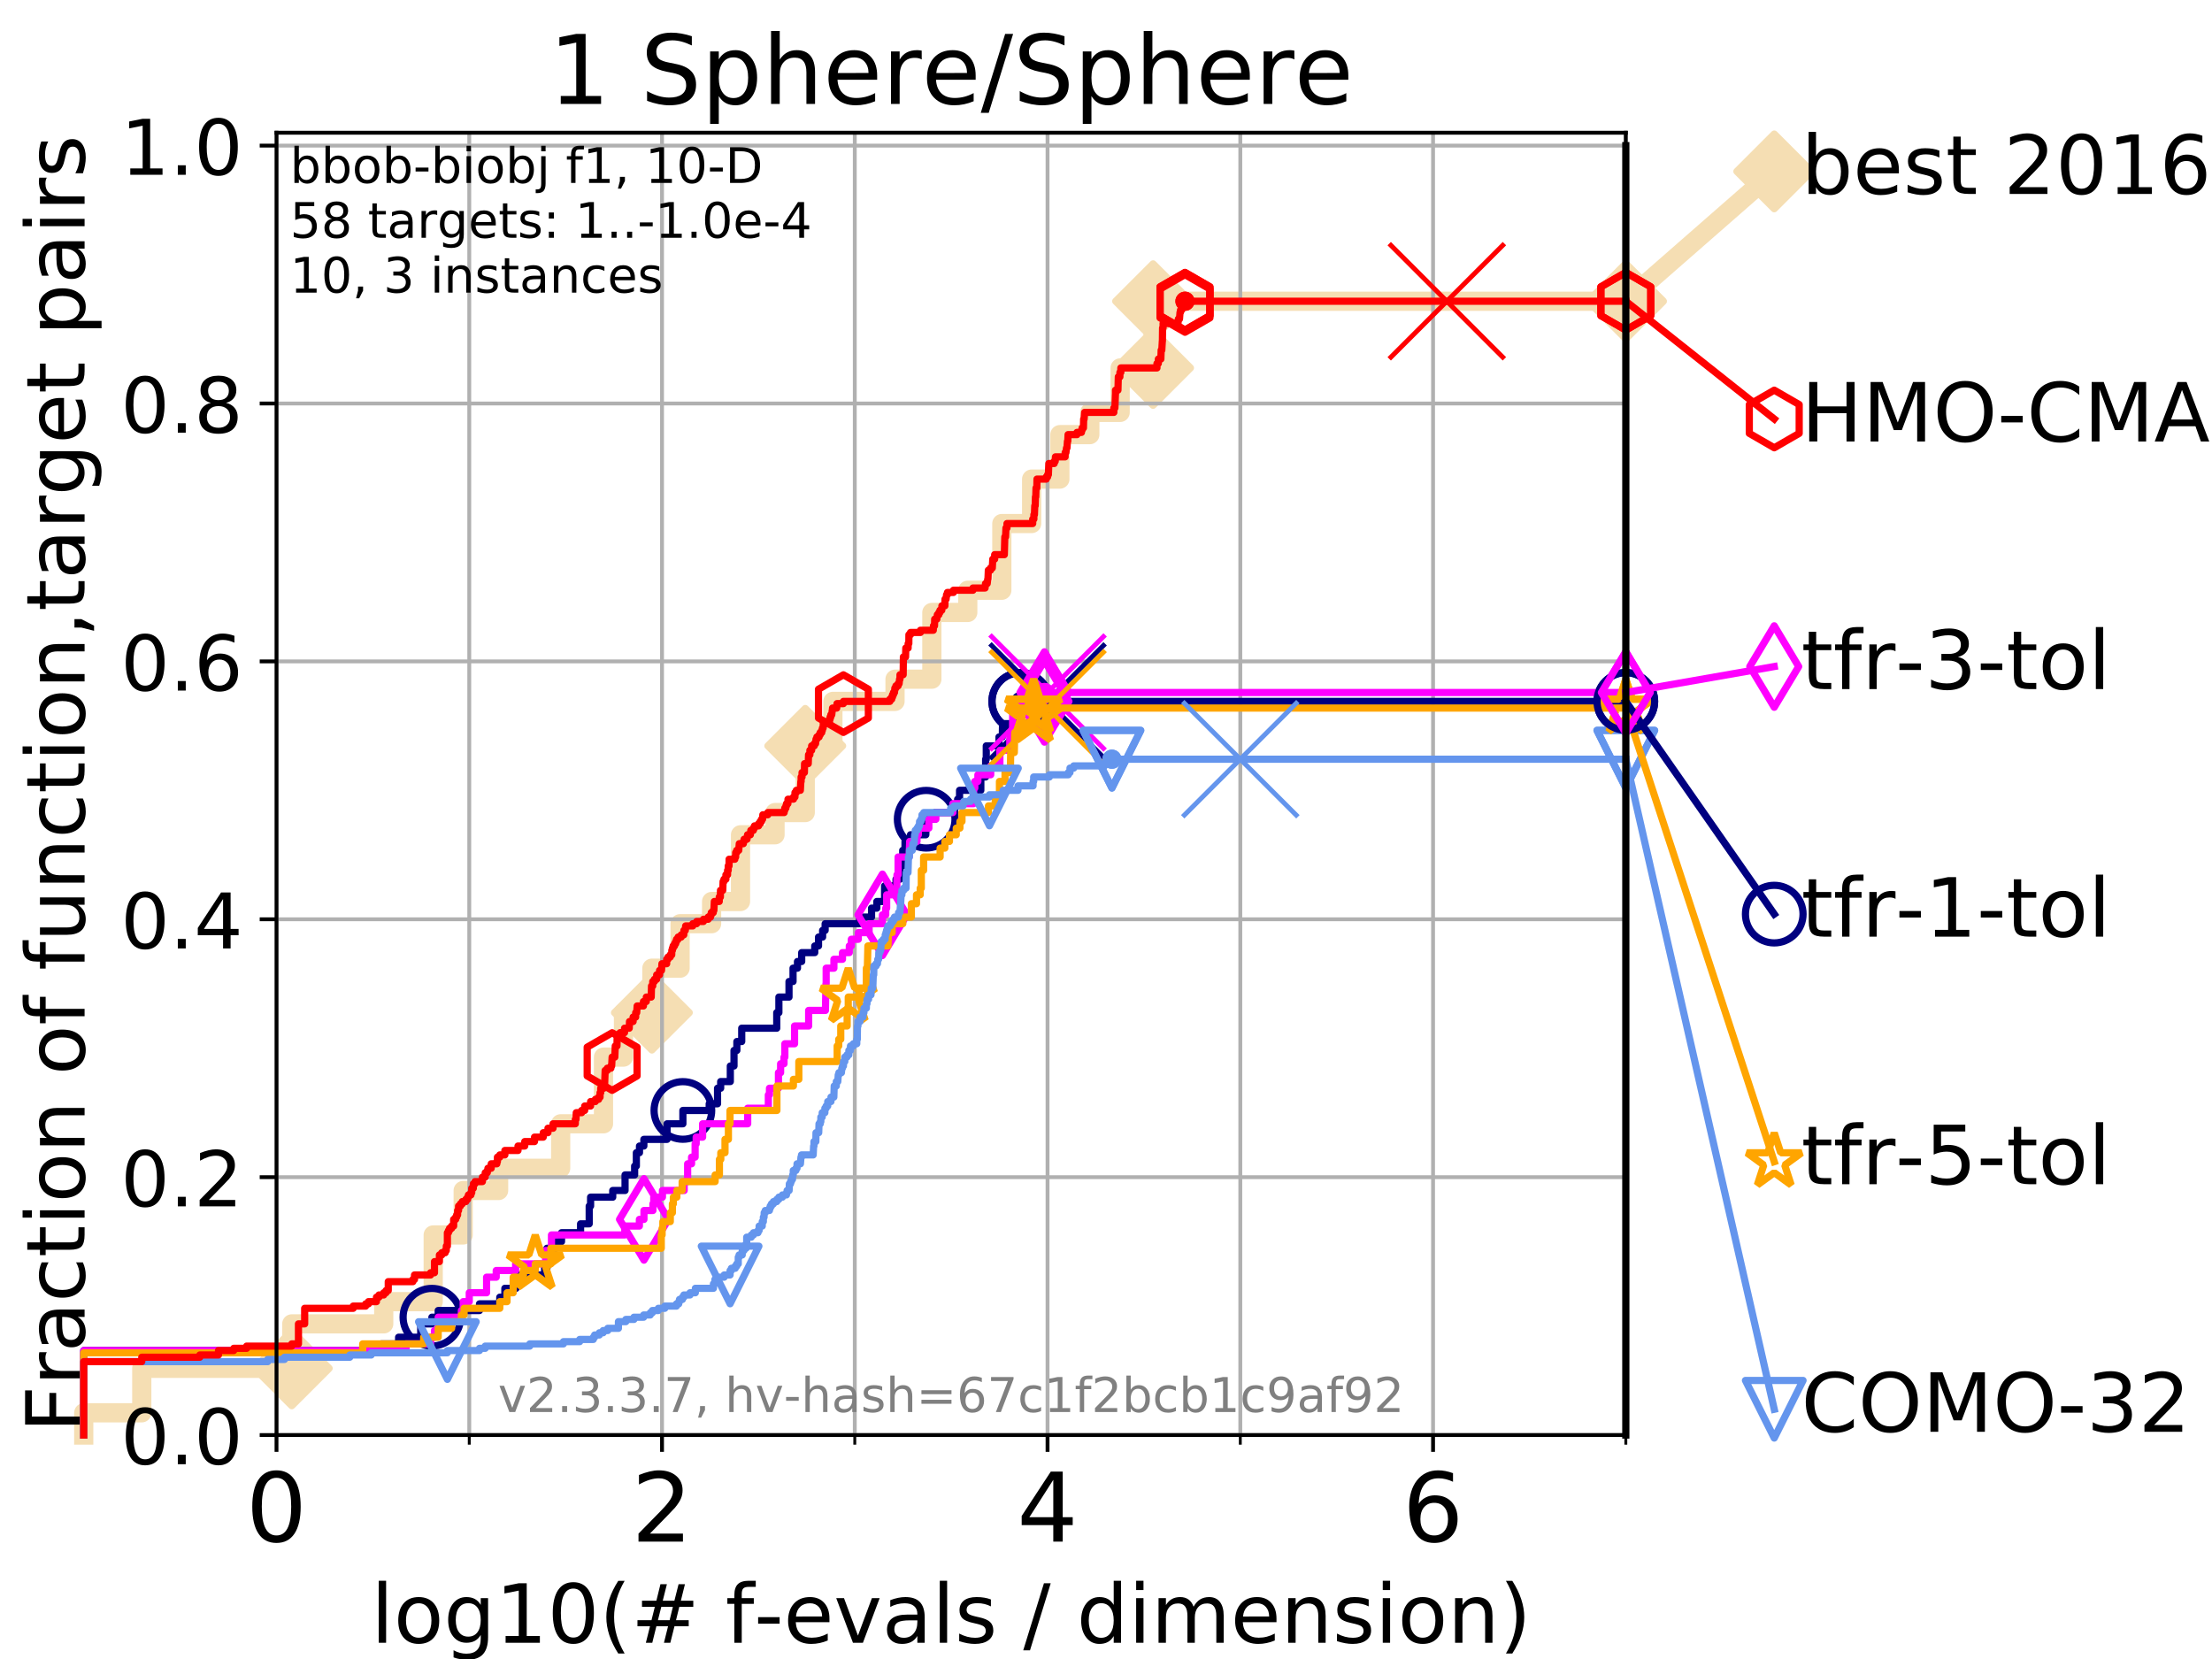 <?xml version="1.0" encoding="utf-8" standalone="no"?>
<!DOCTYPE svg PUBLIC "-//W3C//DTD SVG 1.1//EN"
  "http://www.w3.org/Graphics/SVG/1.1/DTD/svg11.dtd">
<!-- Created with matplotlib (https://matplotlib.org/) -->
<svg height="345.6pt" version="1.1" viewBox="0 0 460.8 345.6" width="460.8pt" xmlns="http://www.w3.org/2000/svg" xmlns:xlink="http://www.w3.org/1999/xlink">
 <defs>
  <style type="text/css">
*{stroke-linecap:butt;stroke-linejoin:round;}
  </style>
 </defs>
 <g id="figure_1">
  <g id="patch_1">
   <path d="M 0 345.6 
L 460.8 345.6 
L 460.8 0 
L 0 0 
z
" style="fill:#ffffff;"/>
  </g>
  <g id="axes_1">
   <g id="patch_2">
    <path d="M 57.6 298.944 
L 338.688 298.944 
L 338.688 27.648 
L 57.6 27.648 
z
" style="fill:#ffffff;"/>
   </g>
   <g id="line2d_1">
    <path d="M 17.445 298.944 
L 17.445 294.313 
L 29.533 294.313 
L 29.533 285.05 
L 60.78 285.05 
L 60.78 275.788 
L 79.939 275.788 
L 79.939 271.157 
L 90.243 271.157 
L 90.243 257.263 
L 96.49 257.263 
L 96.49 248.001 
L 103.871 248.001 
L 103.871 243.37 
L 116.798 243.37 
L 116.798 234.107 
L 125.718 234.107 
L 125.718 220.214 
L 129.881 220.214 
L 129.881 210.951 
L 135.8 210.951 
L 135.8 201.689 
L 141.676 201.689 
L 141.676 192.426 
L 148.239 192.426 
L 148.239 187.795 
L 154.263 187.795 
L 154.263 173.901 
L 161.452 173.901 
L 161.452 169.27 
L 167.748 169.27 
L 167.748 155.377 
L 173.508 155.377 
L 173.508 146.114 
L 186.449 146.114 
L 186.449 141.483 
L 194.122 141.483 
L 194.122 127.589 
L 201.606 127.589 
L 201.606 122.958 
L 208.7 122.958 
L 208.7 109.065 
L 214.909 109.065 
L 214.909 99.802 
L 220.793 99.802 
L 220.793 90.54 
L 227.03 90.54 
L 227.03 85.909 
L 233.349 85.909 
L 233.349 76.646 
L 240.207 76.646 
L 240.207 62.753 
L 338.688 62.753 
" style="fill:none;stroke:#f5deb3;stroke-linecap:square;stroke-width:4;"/>
   </g>
   <g id="line2d_2">
    <defs>
     <path d="M 0 7.778 
L 7.778 0 
L 0 -7.778 
L -7.778 0 
z
" id="m087d84ac74" style="stroke:#f5deb3;stroke-linejoin:miter;stroke-width:1.5;"/>
    </defs>
    <g>
     <use style="fill:#f5deb3;stroke:#f5deb3;stroke-linejoin:miter;stroke-width:1.5;" x="60.78" xlink:href="#m087d84ac74" y="285.05"/>
     <use style="fill:#f5deb3;stroke:#f5deb3;stroke-linejoin:miter;stroke-width:1.5;" x="135.8" xlink:href="#m087d84ac74" y="210.951"/>
     <use style="fill:#f5deb3;stroke:#f5deb3;stroke-linejoin:miter;stroke-width:1.5;" x="167.748" xlink:href="#m087d84ac74" y="155.377"/>
     <use style="fill:#f5deb3;stroke:#f5deb3;stroke-linejoin:miter;stroke-width:1.5;" x="240.207" xlink:href="#m087d84ac74" y="76.646"/>
     <use style="fill:#f5deb3;stroke:#f5deb3;stroke-linejoin:miter;stroke-width:1.5;" x="240.207" xlink:href="#m087d84ac74" y="62.753"/>
     <use style="fill:#f5deb3;stroke:#f5deb3;stroke-linejoin:miter;stroke-width:1.5;" x="338.688" xlink:href="#m087d84ac74" y="62.753"/>
    </g>
   </g>
   <g id="line2d_3">
    <path style="fill:none;stroke:#f5deb3;stroke-linecap:square;stroke-width:4;"/>
    <g/>
   </g>
   <g id="line2d_4">
    <path d="M 338.688 62.753 
L 369.608 35.706 
" style="fill:none;stroke:#f5deb3;stroke-linecap:square;stroke-width:4;"/>
    <g>
     <use style="fill:#f5deb3;stroke:#f5deb3;stroke-linejoin:miter;stroke-width:1.5;" x="338.688" xlink:href="#m087d84ac74" y="62.753"/>
     <use style="fill:#f5deb3;stroke:#f5deb3;stroke-linejoin:miter;stroke-width:1.5;" x="369.608" xlink:href="#m087d84ac74" y="35.706"/>
    </g>
   </g>
   <g id="matplotlib.axis_1">
    <g id="xtick_1">
     <g id="line2d_5">
      <path clip-path="url(#pef3d468af2)" d="M 57.6 298.944 
L 57.6 27.648 
" style="fill:none;stroke:#b0b0b0;stroke-linecap:square;stroke-width:0.8;"/>
     </g>
     <g id="line2d_6">
      <defs>
       <path d="M 0 0 
L 0 3.5 
" id="m13a7cbdc9a" style="stroke:#000000;stroke-width:0.8;"/>
      </defs>
      <g>
       <use style="stroke:#000000;stroke-width:0.8;" x="57.6" xlink:href="#m13a7cbdc9a" y="298.944"/>
      </g>
     </g>
     <g id="text_1">
      <!-- 0 -->
      <defs>
       <path d="M 31.781 66.406 
Q 24.172 66.406 20.328 58.906 
Q 16.5 51.422 16.5 36.375 
Q 16.5 21.391 20.328 13.891 
Q 24.172 6.391 31.781 6.391 
Q 39.453 6.391 43.281 13.891 
Q 47.125 21.391 47.125 36.375 
Q 47.125 51.422 43.281 58.906 
Q 39.453 66.406 31.781 66.406 
z
M 31.781 74.219 
Q 44.047 74.219 50.516 64.516 
Q 56.984 54.828 56.984 36.375 
Q 56.984 17.969 50.516 8.266 
Q 44.047 -1.422 31.781 -1.422 
Q 19.531 -1.422 13.062 8.266 
Q 6.594 17.969 6.594 36.375 
Q 6.594 54.828 13.062 64.516 
Q 19.531 74.219 31.781 74.219 
z
" id="DejaVuSans-48"/>
      </defs>
      <g transform="translate(51.237 321.141)scale(0.2 -0.2)">
       <use xlink:href="#DejaVuSans-48"/>
      </g>
     </g>
    </g>
    <g id="xtick_2">
     <g id="line2d_7">
      <path clip-path="url(#pef3d468af2)" d="M 137.911 298.944 
L 137.911 27.648 
" style="fill:none;stroke:#b0b0b0;stroke-linecap:square;stroke-width:0.8;"/>
     </g>
     <g id="line2d_8">
      <g>
       <use style="stroke:#000000;stroke-width:0.8;" x="137.911" xlink:href="#m13a7cbdc9a" y="298.944"/>
      </g>
     </g>
     <g id="text_2">
      <!-- 2 -->
      <defs>
       <path d="M 19.188 8.297 
L 53.609 8.297 
L 53.609 0 
L 7.328 0 
L 7.328 8.297 
Q 12.938 14.109 22.625 23.891 
Q 32.328 33.688 34.812 36.531 
Q 39.547 41.844 41.422 45.531 
Q 43.312 49.219 43.312 52.781 
Q 43.312 58.594 39.234 62.25 
Q 35.156 65.922 28.609 65.922 
Q 23.969 65.922 18.812 64.312 
Q 13.672 62.703 7.812 59.422 
L 7.812 69.391 
Q 13.766 71.781 18.938 73 
Q 24.125 74.219 28.422 74.219 
Q 39.75 74.219 46.484 68.547 
Q 53.219 62.891 53.219 53.422 
Q 53.219 48.922 51.531 44.891 
Q 49.859 40.875 45.406 35.406 
Q 44.188 33.984 37.641 27.219 
Q 31.109 20.453 19.188 8.297 
z
" id="DejaVuSans-50"/>
      </defs>
      <g transform="translate(131.548 321.141)scale(0.2 -0.2)">
       <use xlink:href="#DejaVuSans-50"/>
      </g>
     </g>
    </g>
    <g id="xtick_3">
     <g id="line2d_9">
      <path clip-path="url(#pef3d468af2)" d="M 218.222 298.944 
L 218.222 27.648 
" style="fill:none;stroke:#b0b0b0;stroke-linecap:square;stroke-width:0.8;"/>
     </g>
     <g id="line2d_10">
      <g>
       <use style="stroke:#000000;stroke-width:0.8;" x="218.222" xlink:href="#m13a7cbdc9a" y="298.944"/>
      </g>
     </g>
     <g id="text_3">
      <!-- 4 -->
      <defs>
       <path d="M 37.797 64.312 
L 12.891 25.391 
L 37.797 25.391 
z
M 35.203 72.906 
L 47.609 72.906 
L 47.609 25.391 
L 58.016 25.391 
L 58.016 17.188 
L 47.609 17.188 
L 47.609 0 
L 37.797 0 
L 37.797 17.188 
L 4.891 17.188 
L 4.891 26.703 
z
" id="DejaVuSans-52"/>
      </defs>
      <g transform="translate(211.859 321.141)scale(0.2 -0.2)">
       <use xlink:href="#DejaVuSans-52"/>
      </g>
     </g>
    </g>
    <g id="xtick_4">
     <g id="line2d_11">
      <path clip-path="url(#pef3d468af2)" d="M 298.533 298.944 
L 298.533 27.648 
" style="fill:none;stroke:#b0b0b0;stroke-linecap:square;stroke-width:0.8;"/>
     </g>
     <g id="line2d_12">
      <g>
       <use style="stroke:#000000;stroke-width:0.8;" x="298.533" xlink:href="#m13a7cbdc9a" y="298.944"/>
      </g>
     </g>
     <g id="text_4">
      <!-- 6 -->
      <defs>
       <path d="M 33.016 40.375 
Q 26.375 40.375 22.484 35.828 
Q 18.609 31.297 18.609 23.391 
Q 18.609 15.531 22.484 10.953 
Q 26.375 6.391 33.016 6.391 
Q 39.656 6.391 43.531 10.953 
Q 47.406 15.531 47.406 23.391 
Q 47.406 31.297 43.531 35.828 
Q 39.656 40.375 33.016 40.375 
z
M 52.594 71.297 
L 52.594 62.312 
Q 48.875 64.062 45.094 64.984 
Q 41.312 65.922 37.594 65.922 
Q 27.828 65.922 22.672 59.328 
Q 17.531 52.734 16.797 39.406 
Q 19.672 43.656 24.016 45.922 
Q 28.375 48.188 33.594 48.188 
Q 44.578 48.188 50.953 41.516 
Q 57.328 34.859 57.328 23.391 
Q 57.328 12.156 50.688 5.359 
Q 44.047 -1.422 33.016 -1.422 
Q 20.359 -1.422 13.672 8.266 
Q 6.984 17.969 6.984 36.375 
Q 6.984 53.656 15.188 63.938 
Q 23.391 74.219 37.203 74.219 
Q 40.922 74.219 44.703 73.484 
Q 48.484 72.75 52.594 71.297 
z
" id="DejaVuSans-54"/>
      </defs>
      <g transform="translate(292.17 321.141)scale(0.2 -0.2)">
       <use xlink:href="#DejaVuSans-54"/>
      </g>
     </g>
    </g>
    <g id="xtick_5">
     <g id="line2d_13">
      <path clip-path="url(#pef3d468af2)" d="M 97.755 298.944 
L 97.755 27.648 
" style="fill:none;stroke:#b0b0b0;stroke-linecap:square;stroke-width:0.8;"/>
     </g>
     <g id="line2d_14">
      <defs>
       <path d="M 0 0 
L 0 2 
" id="m23e947c31d" style="stroke:#000000;stroke-width:0.6;"/>
      </defs>
      <g>
       <use style="stroke:#000000;stroke-width:0.6;" x="97.755" xlink:href="#m23e947c31d" y="298.944"/>
      </g>
     </g>
    </g>
    <g id="xtick_6">
     <g id="line2d_15">
      <path clip-path="url(#pef3d468af2)" d="M 178.066 298.944 
L 178.066 27.648 
" style="fill:none;stroke:#b0b0b0;stroke-linecap:square;stroke-width:0.8;"/>
     </g>
     <g id="line2d_16">
      <g>
       <use style="stroke:#000000;stroke-width:0.6;" x="178.066" xlink:href="#m23e947c31d" y="298.944"/>
      </g>
     </g>
    </g>
    <g id="xtick_7">
     <g id="line2d_17">
      <path clip-path="url(#pef3d468af2)" d="M 258.377 298.944 
L 258.377 27.648 
" style="fill:none;stroke:#b0b0b0;stroke-linecap:square;stroke-width:0.8;"/>
     </g>
     <g id="line2d_18">
      <g>
       <use style="stroke:#000000;stroke-width:0.6;" x="258.377" xlink:href="#m23e947c31d" y="298.944"/>
      </g>
     </g>
    </g>
    <g id="xtick_8">
     <g id="line2d_19">
      <path clip-path="url(#pef3d468af2)" d="M 338.688 298.944 
L 338.688 27.648 
" style="fill:none;stroke:#b0b0b0;stroke-linecap:square;stroke-width:0.8;"/>
     </g>
     <g id="line2d_20">
      <g>
       <use style="stroke:#000000;stroke-width:0.6;" x="338.688" xlink:href="#m23e947c31d" y="298.944"/>
      </g>
     </g>
    </g>
    <g id="text_5">
     <!-- log10(# f-evals / dimension) -->
     <defs>
      <path d="M 9.422 75.984 
L 18.406 75.984 
L 18.406 0 
L 9.422 0 
z
" id="DejaVuSans-108"/>
      <path d="M 30.609 48.391 
Q 23.391 48.391 19.188 42.75 
Q 14.984 37.109 14.984 27.297 
Q 14.984 17.484 19.156 11.844 
Q 23.344 6.203 30.609 6.203 
Q 37.797 6.203 41.984 11.859 
Q 46.188 17.531 46.188 27.297 
Q 46.188 37.016 41.984 42.703 
Q 37.797 48.391 30.609 48.391 
z
M 30.609 56 
Q 42.328 56 49.016 48.375 
Q 55.719 40.766 55.719 27.297 
Q 55.719 13.875 49.016 6.219 
Q 42.328 -1.422 30.609 -1.422 
Q 18.844 -1.422 12.172 6.219 
Q 5.516 13.875 5.516 27.297 
Q 5.516 40.766 12.172 48.375 
Q 18.844 56 30.609 56 
z
" id="DejaVuSans-111"/>
      <path d="M 45.406 27.984 
Q 45.406 37.75 41.375 43.109 
Q 37.359 48.484 30.078 48.484 
Q 22.859 48.484 18.828 43.109 
Q 14.797 37.75 14.797 27.984 
Q 14.797 18.266 18.828 12.891 
Q 22.859 7.516 30.078 7.516 
Q 37.359 7.516 41.375 12.891 
Q 45.406 18.266 45.406 27.984 
z
M 54.391 6.781 
Q 54.391 -7.172 48.188 -13.984 
Q 42 -20.797 29.203 -20.797 
Q 24.469 -20.797 20.266 -20.094 
Q 16.062 -19.391 12.109 -17.922 
L 12.109 -9.188 
Q 16.062 -11.328 19.922 -12.344 
Q 23.781 -13.375 27.781 -13.375 
Q 36.625 -13.375 41.016 -8.766 
Q 45.406 -4.156 45.406 5.172 
L 45.406 9.625 
Q 42.625 4.781 38.281 2.391 
Q 33.938 0 27.875 0 
Q 17.828 0 11.672 7.656 
Q 5.516 15.328 5.516 27.984 
Q 5.516 40.672 11.672 48.328 
Q 17.828 56 27.875 56 
Q 33.938 56 38.281 53.609 
Q 42.625 51.219 45.406 46.391 
L 45.406 54.688 
L 54.391 54.688 
z
" id="DejaVuSans-103"/>
      <path d="M 12.406 8.297 
L 28.516 8.297 
L 28.516 63.922 
L 10.984 60.406 
L 10.984 69.391 
L 28.422 72.906 
L 38.281 72.906 
L 38.281 8.297 
L 54.391 8.297 
L 54.391 0 
L 12.406 0 
z
" id="DejaVuSans-49"/>
      <path d="M 31 75.875 
Q 24.469 64.656 21.281 53.656 
Q 18.109 42.672 18.109 31.391 
Q 18.109 20.125 21.312 9.062 
Q 24.516 -2 31 -13.188 
L 23.188 -13.188 
Q 15.875 -1.703 12.234 9.375 
Q 8.594 20.453 8.594 31.391 
Q 8.594 42.281 12.203 53.312 
Q 15.828 64.359 23.188 75.875 
z
" id="DejaVuSans-40"/>
      <path d="M 51.125 44 
L 36.922 44 
L 32.812 27.688 
L 47.125 27.688 
z
M 43.797 71.781 
L 38.719 51.516 
L 52.984 51.516 
L 58.109 71.781 
L 65.922 71.781 
L 60.891 51.516 
L 76.125 51.516 
L 76.125 44 
L 58.984 44 
L 54.984 27.688 
L 70.516 27.688 
L 70.516 20.219 
L 53.078 20.219 
L 48 0 
L 40.188 0 
L 45.219 20.219 
L 30.906 20.219 
L 25.875 0 
L 18.016 0 
L 23.094 20.219 
L 7.719 20.219 
L 7.719 27.688 
L 24.906 27.688 
L 29 44 
L 13.281 44 
L 13.281 51.516 
L 30.906 51.516 
L 35.891 71.781 
z
" id="DejaVuSans-35"/>
      <path id="DejaVuSans-32"/>
      <path d="M 37.109 75.984 
L 37.109 68.5 
L 28.516 68.5 
Q 23.688 68.5 21.797 66.547 
Q 19.922 64.594 19.922 59.516 
L 19.922 54.688 
L 34.719 54.688 
L 34.719 47.703 
L 19.922 47.703 
L 19.922 0 
L 10.891 0 
L 10.891 47.703 
L 2.297 47.703 
L 2.297 54.688 
L 10.891 54.688 
L 10.891 58.5 
Q 10.891 67.625 15.141 71.797 
Q 19.391 75.984 28.609 75.984 
z
" id="DejaVuSans-102"/>
      <path d="M 4.891 31.391 
L 31.203 31.391 
L 31.203 23.391 
L 4.891 23.391 
z
" id="DejaVuSans-45"/>
      <path d="M 56.203 29.594 
L 56.203 25.203 
L 14.891 25.203 
Q 15.484 15.922 20.484 11.062 
Q 25.484 6.203 34.422 6.203 
Q 39.594 6.203 44.453 7.469 
Q 49.312 8.734 54.109 11.281 
L 54.109 2.781 
Q 49.266 0.734 44.188 -0.344 
Q 39.109 -1.422 33.891 -1.422 
Q 20.797 -1.422 13.156 6.188 
Q 5.516 13.812 5.516 26.812 
Q 5.516 40.234 12.766 48.109 
Q 20.016 56 32.328 56 
Q 43.359 56 49.781 48.891 
Q 56.203 41.797 56.203 29.594 
z
M 47.219 32.234 
Q 47.125 39.594 43.094 43.984 
Q 39.062 48.391 32.422 48.391 
Q 24.906 48.391 20.391 44.141 
Q 15.875 39.891 15.188 32.172 
z
" id="DejaVuSans-101"/>
      <path d="M 2.984 54.688 
L 12.5 54.688 
L 29.594 8.797 
L 46.688 54.688 
L 56.203 54.688 
L 35.688 0 
L 23.484 0 
z
" id="DejaVuSans-118"/>
      <path d="M 34.281 27.484 
Q 23.391 27.484 19.188 25 
Q 14.984 22.516 14.984 16.5 
Q 14.984 11.719 18.141 8.906 
Q 21.297 6.109 26.703 6.109 
Q 34.188 6.109 38.703 11.406 
Q 43.219 16.703 43.219 25.484 
L 43.219 27.484 
z
M 52.203 31.203 
L 52.203 0 
L 43.219 0 
L 43.219 8.297 
Q 40.141 3.328 35.547 0.953 
Q 30.953 -1.422 24.312 -1.422 
Q 15.922 -1.422 10.953 3.297 
Q 6 8.016 6 15.922 
Q 6 25.141 12.172 29.828 
Q 18.359 34.516 30.609 34.516 
L 43.219 34.516 
L 43.219 35.406 
Q 43.219 41.609 39.141 45 
Q 35.062 48.391 27.688 48.391 
Q 23 48.391 18.547 47.266 
Q 14.109 46.141 10.016 43.891 
L 10.016 52.203 
Q 14.938 54.109 19.578 55.047 
Q 24.219 56 28.609 56 
Q 40.484 56 46.344 49.844 
Q 52.203 43.703 52.203 31.203 
z
" id="DejaVuSans-97"/>
      <path d="M 44.281 53.078 
L 44.281 44.578 
Q 40.484 46.531 36.375 47.5 
Q 32.281 48.484 27.875 48.484 
Q 21.188 48.484 17.844 46.438 
Q 14.5 44.391 14.5 40.281 
Q 14.5 37.156 16.891 35.375 
Q 19.281 33.594 26.516 31.984 
L 29.594 31.297 
Q 39.156 29.25 43.188 25.516 
Q 47.219 21.781 47.219 15.094 
Q 47.219 7.469 41.188 3.016 
Q 35.156 -1.422 24.609 -1.422 
Q 20.219 -1.422 15.453 -0.562 
Q 10.688 0.297 5.422 2 
L 5.422 11.281 
Q 10.406 8.688 15.234 7.391 
Q 20.062 6.109 24.812 6.109 
Q 31.156 6.109 34.562 8.281 
Q 37.984 10.453 37.984 14.406 
Q 37.984 18.062 35.516 20.016 
Q 33.062 21.969 24.703 23.781 
L 21.578 24.516 
Q 13.234 26.266 9.516 29.906 
Q 5.812 33.547 5.812 39.891 
Q 5.812 47.609 11.281 51.797 
Q 16.75 56 26.812 56 
Q 31.781 56 36.172 55.266 
Q 40.578 54.547 44.281 53.078 
z
" id="DejaVuSans-115"/>
      <path d="M 25.391 72.906 
L 33.688 72.906 
L 8.297 -9.281 
L 0 -9.281 
z
" id="DejaVuSans-47"/>
      <path d="M 45.406 46.391 
L 45.406 75.984 
L 54.391 75.984 
L 54.391 0 
L 45.406 0 
L 45.406 8.203 
Q 42.578 3.328 38.25 0.953 
Q 33.938 -1.422 27.875 -1.422 
Q 17.969 -1.422 11.734 6.484 
Q 5.516 14.406 5.516 27.297 
Q 5.516 40.188 11.734 48.094 
Q 17.969 56 27.875 56 
Q 33.938 56 38.25 53.625 
Q 42.578 51.266 45.406 46.391 
z
M 14.797 27.297 
Q 14.797 17.391 18.875 11.75 
Q 22.953 6.109 30.078 6.109 
Q 37.203 6.109 41.297 11.75 
Q 45.406 17.391 45.406 27.297 
Q 45.406 37.203 41.297 42.844 
Q 37.203 48.484 30.078 48.484 
Q 22.953 48.484 18.875 42.844 
Q 14.797 37.203 14.797 27.297 
z
" id="DejaVuSans-100"/>
      <path d="M 9.422 54.688 
L 18.406 54.688 
L 18.406 0 
L 9.422 0 
z
M 9.422 75.984 
L 18.406 75.984 
L 18.406 64.594 
L 9.422 64.594 
z
" id="DejaVuSans-105"/>
      <path d="M 52 44.188 
Q 55.375 50.25 60.062 53.125 
Q 64.75 56 71.094 56 
Q 79.641 56 84.281 50.016 
Q 88.922 44.047 88.922 33.016 
L 88.922 0 
L 79.891 0 
L 79.891 32.719 
Q 79.891 40.578 77.094 44.375 
Q 74.312 48.188 68.609 48.188 
Q 61.625 48.188 57.562 43.547 
Q 53.516 38.922 53.516 30.906 
L 53.516 0 
L 44.484 0 
L 44.484 32.719 
Q 44.484 40.625 41.703 44.406 
Q 38.922 48.188 33.109 48.188 
Q 26.219 48.188 22.156 43.531 
Q 18.109 38.875 18.109 30.906 
L 18.109 0 
L 9.078 0 
L 9.078 54.688 
L 18.109 54.688 
L 18.109 46.188 
Q 21.188 51.219 25.484 53.609 
Q 29.781 56 35.688 56 
Q 41.656 56 45.828 52.969 
Q 50 49.953 52 44.188 
z
" id="DejaVuSans-109"/>
      <path d="M 54.891 33.016 
L 54.891 0 
L 45.906 0 
L 45.906 32.719 
Q 45.906 40.484 42.875 44.328 
Q 39.844 48.188 33.797 48.188 
Q 26.516 48.188 22.312 43.547 
Q 18.109 38.922 18.109 30.906 
L 18.109 0 
L 9.078 0 
L 9.078 54.688 
L 18.109 54.688 
L 18.109 46.188 
Q 21.344 51.125 25.703 53.562 
Q 30.078 56 35.797 56 
Q 45.219 56 50.047 50.172 
Q 54.891 44.344 54.891 33.016 
z
" id="DejaVuSans-110"/>
      <path d="M 8.016 75.875 
L 15.828 75.875 
Q 23.141 64.359 26.781 53.312 
Q 30.422 42.281 30.422 31.391 
Q 30.422 20.453 26.781 9.375 
Q 23.141 -1.703 15.828 -13.188 
L 8.016 -13.188 
Q 14.5 -2 17.703 9.062 
Q 20.906 20.125 20.906 31.391 
Q 20.906 42.672 17.703 53.656 
Q 14.5 64.656 8.016 75.875 
z
" id="DejaVuSans-41"/>
     </defs>
     <g transform="translate(77.303 342.218)scale(0.17 -0.17)">
      <use xlink:href="#DejaVuSans-108"/>
      <use x="27.783" xlink:href="#DejaVuSans-111"/>
      <use x="88.965" xlink:href="#DejaVuSans-103"/>
      <use x="152.441" xlink:href="#DejaVuSans-49"/>
      <use x="216.064" xlink:href="#DejaVuSans-48"/>
      <use x="279.688" xlink:href="#DejaVuSans-40"/>
      <use x="318.701" xlink:href="#DejaVuSans-35"/>
      <use x="402.49" xlink:href="#DejaVuSans-32"/>
      <use x="434.277" xlink:href="#DejaVuSans-102"/>
      <use x="469.404" xlink:href="#DejaVuSans-45"/>
      <use x="505.488" xlink:href="#DejaVuSans-101"/>
      <use x="567.012" xlink:href="#DejaVuSans-118"/>
      <use x="626.191" xlink:href="#DejaVuSans-97"/>
      <use x="687.471" xlink:href="#DejaVuSans-108"/>
      <use x="715.254" xlink:href="#DejaVuSans-115"/>
      <use x="767.354" xlink:href="#DejaVuSans-32"/>
      <use x="799.141" xlink:href="#DejaVuSans-47"/>
      <use x="832.832" xlink:href="#DejaVuSans-32"/>
      <use x="864.619" xlink:href="#DejaVuSans-100"/>
      <use x="928.096" xlink:href="#DejaVuSans-105"/>
      <use x="955.879" xlink:href="#DejaVuSans-109"/>
      <use x="1053.291" xlink:href="#DejaVuSans-101"/>
      <use x="1114.814" xlink:href="#DejaVuSans-110"/>
      <use x="1178.193" xlink:href="#DejaVuSans-115"/>
      <use x="1230.293" xlink:href="#DejaVuSans-105"/>
      <use x="1258.076" xlink:href="#DejaVuSans-111"/>
      <use x="1319.258" xlink:href="#DejaVuSans-110"/>
      <use x="1382.637" xlink:href="#DejaVuSans-41"/>
     </g>
    </g>
   </g>
   <g id="matplotlib.axis_2">
    <g id="ytick_1">
     <g id="line2d_21">
      <path clip-path="url(#pef3d468af2)" d="M 57.6 298.944 
L 338.688 298.944 
" style="fill:none;stroke:#b0b0b0;stroke-linecap:square;stroke-width:0.8;"/>
     </g>
     <g id="line2d_22">
      <defs>
       <path d="M 0 0 
L -3.5 0 
" id="m124073df6b" style="stroke:#000000;stroke-width:0.8;"/>
      </defs>
      <g>
       <use style="stroke:#000000;stroke-width:0.8;" x="57.6" xlink:href="#m124073df6b" y="298.944"/>
      </g>
     </g>
     <g id="text_6">
      <!-- 0.0 -->
      <defs>
       <path d="M 10.688 12.406 
L 21 12.406 
L 21 0 
L 10.688 0 
z
" id="DejaVuSans-46"/>
      </defs>
      <g transform="translate(25.155 305.023)scale(0.16 -0.16)">
       <use xlink:href="#DejaVuSans-48"/>
       <use x="63.623" xlink:href="#DejaVuSans-46"/>
       <use x="95.41" xlink:href="#DejaVuSans-48"/>
      </g>
     </g>
    </g>
    <g id="ytick_2">
     <g id="line2d_23">
      <path clip-path="url(#pef3d468af2)" d="M 57.6 245.222 
L 338.688 245.222 
" style="fill:none;stroke:#b0b0b0;stroke-linecap:square;stroke-width:0.8;"/>
     </g>
     <g id="line2d_24">
      <g>
       <use style="stroke:#000000;stroke-width:0.8;" x="57.6" xlink:href="#m124073df6b" y="245.222"/>
      </g>
     </g>
     <g id="text_7">
      <!-- 0.2 -->
      <g transform="translate(25.155 251.301)scale(0.16 -0.16)">
       <use xlink:href="#DejaVuSans-48"/>
       <use x="63.623" xlink:href="#DejaVuSans-46"/>
       <use x="95.41" xlink:href="#DejaVuSans-50"/>
      </g>
     </g>
    </g>
    <g id="ytick_3">
     <g id="line2d_25">
      <path clip-path="url(#pef3d468af2)" d="M 57.6 191.5 
L 338.688 191.5 
" style="fill:none;stroke:#b0b0b0;stroke-linecap:square;stroke-width:0.8;"/>
     </g>
     <g id="line2d_26">
      <g>
       <use style="stroke:#000000;stroke-width:0.8;" x="57.6" xlink:href="#m124073df6b" y="191.5"/>
      </g>
     </g>
     <g id="text_8">
      <!-- 0.4 -->
      <g transform="translate(25.155 197.579)scale(0.16 -0.16)">
       <use xlink:href="#DejaVuSans-48"/>
       <use x="63.623" xlink:href="#DejaVuSans-46"/>
       <use x="95.41" xlink:href="#DejaVuSans-52"/>
      </g>
     </g>
    </g>
    <g id="ytick_4">
     <g id="line2d_27">
      <path clip-path="url(#pef3d468af2)" d="M 57.6 137.778 
L 338.688 137.778 
" style="fill:none;stroke:#b0b0b0;stroke-linecap:square;stroke-width:0.8;"/>
     </g>
     <g id="line2d_28">
      <g>
       <use style="stroke:#000000;stroke-width:0.8;" x="57.6" xlink:href="#m124073df6b" y="137.778"/>
      </g>
     </g>
     <g id="text_9">
      <!-- 0.6 -->
      <g transform="translate(25.155 143.857)scale(0.16 -0.16)">
       <use xlink:href="#DejaVuSans-48"/>
       <use x="63.623" xlink:href="#DejaVuSans-46"/>
       <use x="95.41" xlink:href="#DejaVuSans-54"/>
      </g>
     </g>
    </g>
    <g id="ytick_5">
     <g id="line2d_29">
      <path clip-path="url(#pef3d468af2)" d="M 57.6 84.056 
L 338.688 84.056 
" style="fill:none;stroke:#b0b0b0;stroke-linecap:square;stroke-width:0.8;"/>
     </g>
     <g id="line2d_30">
      <g>
       <use style="stroke:#000000;stroke-width:0.8;" x="57.6" xlink:href="#m124073df6b" y="84.056"/>
      </g>
     </g>
     <g id="text_10">
      <!-- 0.8 -->
      <defs>
       <path d="M 31.781 34.625 
Q 24.75 34.625 20.719 30.859 
Q 16.703 27.094 16.703 20.516 
Q 16.703 13.922 20.719 10.156 
Q 24.75 6.391 31.781 6.391 
Q 38.812 6.391 42.859 10.172 
Q 46.922 13.969 46.922 20.516 
Q 46.922 27.094 42.891 30.859 
Q 38.875 34.625 31.781 34.625 
z
M 21.922 38.812 
Q 15.578 40.375 12.031 44.719 
Q 8.5 49.078 8.5 55.328 
Q 8.5 64.062 14.719 69.141 
Q 20.953 74.219 31.781 74.219 
Q 42.672 74.219 48.875 69.141 
Q 55.078 64.062 55.078 55.328 
Q 55.078 49.078 51.531 44.719 
Q 48 40.375 41.703 38.812 
Q 48.828 37.156 52.797 32.312 
Q 56.781 27.484 56.781 20.516 
Q 56.781 9.906 50.312 4.234 
Q 43.844 -1.422 31.781 -1.422 
Q 19.734 -1.422 13.25 4.234 
Q 6.781 9.906 6.781 20.516 
Q 6.781 27.484 10.781 32.312 
Q 14.797 37.156 21.922 38.812 
z
M 18.312 54.391 
Q 18.312 48.734 21.844 45.562 
Q 25.391 42.391 31.781 42.391 
Q 38.141 42.391 41.719 45.562 
Q 45.312 48.734 45.312 54.391 
Q 45.312 60.062 41.719 63.234 
Q 38.141 66.406 31.781 66.406 
Q 25.391 66.406 21.844 63.234 
Q 18.312 60.062 18.312 54.391 
z
" id="DejaVuSans-56"/>
      </defs>
      <g transform="translate(25.155 90.135)scale(0.16 -0.16)">
       <use xlink:href="#DejaVuSans-48"/>
       <use x="63.623" xlink:href="#DejaVuSans-46"/>
       <use x="95.41" xlink:href="#DejaVuSans-56"/>
      </g>
     </g>
    </g>
    <g id="ytick_6">
     <g id="line2d_31">
      <path clip-path="url(#pef3d468af2)" d="M 57.6 30.334 
L 338.688 30.334 
" style="fill:none;stroke:#b0b0b0;stroke-linecap:square;stroke-width:0.8;"/>
     </g>
     <g id="line2d_32">
      <g>
       <use style="stroke:#000000;stroke-width:0.8;" x="57.6" xlink:href="#m124073df6b" y="30.334"/>
      </g>
     </g>
     <g id="text_11">
      <!-- 1.0 -->
      <g transform="translate(25.155 36.413)scale(0.16 -0.16)">
       <use xlink:href="#DejaVuSans-49"/>
       <use x="63.623" xlink:href="#DejaVuSans-46"/>
       <use x="95.41" xlink:href="#DejaVuSans-48"/>
      </g>
     </g>
    </g>
    <g id="text_12">
     <!-- Fraction of function,target pairs -->
     <defs>
      <path d="M 9.812 72.906 
L 51.703 72.906 
L 51.703 64.594 
L 19.672 64.594 
L 19.672 43.109 
L 48.578 43.109 
L 48.578 34.812 
L 19.672 34.812 
L 19.672 0 
L 9.812 0 
z
" id="DejaVuSans-70"/>
      <path d="M 41.109 46.297 
Q 39.594 47.172 37.812 47.578 
Q 36.031 48 33.891 48 
Q 26.266 48 22.188 43.047 
Q 18.109 38.094 18.109 28.812 
L 18.109 0 
L 9.078 0 
L 9.078 54.688 
L 18.109 54.688 
L 18.109 46.188 
Q 20.953 51.172 25.484 53.578 
Q 30.031 56 36.531 56 
Q 37.453 56 38.578 55.875 
Q 39.703 55.766 41.062 55.516 
z
" id="DejaVuSans-114"/>
      <path d="M 48.781 52.594 
L 48.781 44.188 
Q 44.969 46.297 41.141 47.344 
Q 37.312 48.391 33.406 48.391 
Q 24.656 48.391 19.812 42.844 
Q 14.984 37.312 14.984 27.297 
Q 14.984 17.281 19.812 11.734 
Q 24.656 6.203 33.406 6.203 
Q 37.312 6.203 41.141 7.25 
Q 44.969 8.297 48.781 10.406 
L 48.781 2.094 
Q 45.016 0.344 40.984 -0.531 
Q 36.969 -1.422 32.422 -1.422 
Q 20.062 -1.422 12.781 6.344 
Q 5.516 14.109 5.516 27.297 
Q 5.516 40.672 12.859 48.328 
Q 20.219 56 33.016 56 
Q 37.156 56 41.109 55.141 
Q 45.062 54.297 48.781 52.594 
z
" id="DejaVuSans-99"/>
      <path d="M 18.312 70.219 
L 18.312 54.688 
L 36.812 54.688 
L 36.812 47.703 
L 18.312 47.703 
L 18.312 18.016 
Q 18.312 11.328 20.141 9.422 
Q 21.969 7.516 27.594 7.516 
L 36.812 7.516 
L 36.812 0 
L 27.594 0 
Q 17.188 0 13.234 3.875 
Q 9.281 7.766 9.281 18.016 
L 9.281 47.703 
L 2.688 47.703 
L 2.688 54.688 
L 9.281 54.688 
L 9.281 70.219 
z
" id="DejaVuSans-116"/>
      <path d="M 8.5 21.578 
L 8.5 54.688 
L 17.484 54.688 
L 17.484 21.922 
Q 17.484 14.156 20.5 10.266 
Q 23.531 6.391 29.594 6.391 
Q 36.859 6.391 41.078 11.031 
Q 45.312 15.672 45.312 23.688 
L 45.312 54.688 
L 54.297 54.688 
L 54.297 0 
L 45.312 0 
L 45.312 8.406 
Q 42.047 3.422 37.719 1 
Q 33.406 -1.422 27.688 -1.422 
Q 18.266 -1.422 13.375 4.438 
Q 8.5 10.297 8.5 21.578 
z
M 31.109 56 
z
" id="DejaVuSans-117"/>
      <path d="M 11.719 12.406 
L 22.016 12.406 
L 22.016 4 
L 14.016 -11.625 
L 7.719 -11.625 
L 11.719 4 
z
" id="DejaVuSans-44"/>
      <path d="M 18.109 8.203 
L 18.109 -20.797 
L 9.078 -20.797 
L 9.078 54.688 
L 18.109 54.688 
L 18.109 46.391 
Q 20.953 51.266 25.266 53.625 
Q 29.594 56 35.594 56 
Q 45.562 56 51.781 48.094 
Q 58.016 40.188 58.016 27.297 
Q 58.016 14.406 51.781 6.484 
Q 45.562 -1.422 35.594 -1.422 
Q 29.594 -1.422 25.266 0.953 
Q 20.953 3.328 18.109 8.203 
z
M 48.688 27.297 
Q 48.688 37.203 44.609 42.844 
Q 40.531 48.484 33.406 48.484 
Q 26.266 48.484 22.188 42.844 
Q 18.109 37.203 18.109 27.297 
Q 18.109 17.391 22.188 11.75 
Q 26.266 6.109 33.406 6.109 
Q 40.531 6.109 44.609 11.75 
Q 48.688 17.391 48.688 27.297 
z
" id="DejaVuSans-112"/>
     </defs>
     <g transform="translate(17.62 298.435)rotate(-90)scale(0.17 -0.17)">
      <use xlink:href="#DejaVuSans-70"/>
      <use x="57.41" xlink:href="#DejaVuSans-114"/>
      <use x="98.523" xlink:href="#DejaVuSans-97"/>
      <use x="159.803" xlink:href="#DejaVuSans-99"/>
      <use x="214.783" xlink:href="#DejaVuSans-116"/>
      <use x="253.992" xlink:href="#DejaVuSans-105"/>
      <use x="281.775" xlink:href="#DejaVuSans-111"/>
      <use x="342.957" xlink:href="#DejaVuSans-110"/>
      <use x="406.336" xlink:href="#DejaVuSans-32"/>
      <use x="438.123" xlink:href="#DejaVuSans-111"/>
      <use x="499.305" xlink:href="#DejaVuSans-102"/>
      <use x="534.51" xlink:href="#DejaVuSans-32"/>
      <use x="566.297" xlink:href="#DejaVuSans-102"/>
      <use x="601.502" xlink:href="#DejaVuSans-117"/>
      <use x="664.881" xlink:href="#DejaVuSans-110"/>
      <use x="728.26" xlink:href="#DejaVuSans-99"/>
      <use x="783.24" xlink:href="#DejaVuSans-116"/>
      <use x="822.449" xlink:href="#DejaVuSans-105"/>
      <use x="850.232" xlink:href="#DejaVuSans-111"/>
      <use x="911.414" xlink:href="#DejaVuSans-110"/>
      <use x="974.793" xlink:href="#DejaVuSans-44"/>
      <use x="1006.58" xlink:href="#DejaVuSans-116"/>
      <use x="1045.789" xlink:href="#DejaVuSans-97"/>
      <use x="1107.068" xlink:href="#DejaVuSans-114"/>
      <use x="1148.166" xlink:href="#DejaVuSans-103"/>
      <use x="1211.643" xlink:href="#DejaVuSans-101"/>
      <use x="1273.166" xlink:href="#DejaVuSans-116"/>
      <use x="1312.375" xlink:href="#DejaVuSans-32"/>
      <use x="1344.162" xlink:href="#DejaVuSans-112"/>
      <use x="1407.639" xlink:href="#DejaVuSans-97"/>
      <use x="1468.918" xlink:href="#DejaVuSans-105"/>
      <use x="1496.701" xlink:href="#DejaVuSans-114"/>
      <use x="1537.814" xlink:href="#DejaVuSans-115"/>
     </g>
    </g>
   </g>
   <g id="line2d_33">
    <defs>
     <path d="M 0 1.5 
C 0.398 1.5 0.779 1.342 1.061 1.061 
C 1.342 0.779 1.5 0.398 1.5 0 
C 1.5 -0.398 1.342 -0.779 1.061 -1.061 
C 0.779 -1.342 0.398 -1.5 0 -1.5 
C -0.398 -1.5 -0.779 -1.342 -1.061 -1.061 
C -1.342 -0.779 -1.5 -0.398 -1.5 0 
C -1.5 0.398 -1.342 0.779 -1.061 1.061 
C -0.779 1.342 -0.398 1.5 0 1.5 
z
" id="m8f097b689f" style="stroke:#f5deb3;"/>
    </defs>
    <g>
     <use style="fill:#f5deb3;stroke:#f5deb3;" x="240.207" xlink:href="#m8f097b689f" y="62.753"/>
     <use style="fill:#f5deb3;stroke:#f5deb3;" x="240.207" xlink:href="#m8f097b689f" y="62.753"/>
    </g>
   </g>
   <g id="line2d_34">
    <defs>
     <path d="M 0 1.5 
C 0.398 1.5 0.779 1.342 1.061 1.061 
C 1.342 0.779 1.5 0.398 1.5 0 
C 1.5 -0.398 1.342 -0.779 1.061 -1.061 
C 0.779 -1.342 0.398 -1.5 0 -1.5 
C -0.398 -1.5 -0.779 -1.342 -1.061 -1.061 
C -1.342 -0.779 -1.5 -0.398 -1.5 0 
C -1.5 0.398 -1.342 0.779 -1.061 1.061 
C -0.779 1.342 -0.398 1.5 0 1.5 
z
" id="m0676870f7b" style="stroke:#000080;"/>
    </defs>
    <g>
     <use style="fill:#000080;stroke:#000080;" x="212.642" xlink:href="#m0676870f7b" y="146.114"/>
     <use style="fill:#000080;stroke:#000080;" x="212.642" xlink:href="#m0676870f7b" y="146.114"/>
    </g>
   </g>
   <g id="line2d_35">
    <path d="M 17.445 298.944 
L 17.445 281.345 
L 79.447 281.345 
L 79.447 279.956 
L 83.037 279.956 
L 83.037 278.567 
L 87.644 278.567 
L 87.644 275.788 
L 89.973 275.788 
L 89.973 274.399 
L 91.284 274.399 
L 91.284 273.009 
L 99.887 273.009 
L 99.887 271.62 
L 104.115 271.62 
L 104.115 270.231 
L 105.172 270.231 
L 105.172 268.378 
L 107.515 268.378 
L 107.515 265.599 
L 113.454 265.599 
L 113.454 264.21 
L 113.943 264.21 
L 113.943 260.042 
L 115.773 260.042 
L 115.773 258.653 
L 116.972 258.653 
L 116.972 256.8 
L 120.945 256.8 
L 120.945 254.948 
L 122.741 254.948 
L 122.741 251.243 
L 123.03 251.243 
L 123.03 249.39 
L 127.643 249.39 
L 127.643 248.001 
L 130.209 248.001 
L 130.209 244.759 
L 132.206 244.759 
L 132.206 242.906 
L 132.565 242.906 
L 132.565 240.128 
L 133.216 240.128 
L 133.216 238.738 
L 134.128 238.738 
L 134.128 237.349 
L 138.96 237.349 
L 138.96 234.107 
L 142.257 234.107 
L 142.257 231.328 
L 147.74 231.328 
L 147.74 229.939 
L 149.477 229.939 
L 149.477 226.697 
L 150.129 226.697 
L 150.129 225.308 
L 152.138 225.308 
L 152.138 222.066 
L 152.907 222.066 
L 152.907 218.824 
L 153.502 218.824 
L 153.502 216.972 
L 154.514 216.972 
L 154.514 214.193 
L 161.81 214.193 
L 161.81 210.951 
L 162.256 210.951 
L 162.256 207.709 
L 164.364 207.709 
L 164.364 204.467 
L 165.205 204.467 
L 165.205 201.689 
L 166.128 201.689 
L 166.128 200.299 
L 167.008 200.299 
L 167.008 198.447 
L 169.727 198.447 
L 169.727 197.057 
L 170.513 197.057 
L 170.513 195.205 
L 171.364 195.205 
L 171.364 193.816 
L 171.893 193.816 
L 171.893 192.426 
L 179.056 192.426 
L 179.056 191.037 
L 181.56 191.037 
L 181.56 189.184 
L 182.661 189.184 
L 182.661 187.795 
L 184.277 187.795 
L 184.277 184.553 
L 186.654 184.553 
L 186.654 183.164 
L 187.453 183.164 
L 187.453 180.385 
L 188.052 180.385 
L 188.052 177.143 
L 188.532 177.143 
L 188.532 175.291 
L 189.667 175.291 
L 189.667 173.901 
L 192.864 173.901 
L 192.942 170.66 
L 194.788 170.66 
L 194.788 169.27 
L 198.879 169.27 
L 198.879 167.881 
L 199.493 167.881 
L 199.493 166.492 
L 199.893 166.492 
L 199.893 164.639 
L 204.323 164.639 
L 204.323 161.86 
L 205.323 161.86 
L 205.323 158.155 
L 205.458 158.155 
L 205.458 155.377 
L 208.106 155.377 
L 208.106 153.524 
L 208.798 153.524 
L 208.848 150.745 
L 211.692 150.745 
L 211.692 148.893 
L 211.877 148.893 
L 211.877 147.504 
L 212.642 147.504 
L 212.642 146.114 
L 338.688 146.114 
L 338.688 146.114 
" style="fill:none;stroke:#000080;stroke-linecap:square;stroke-width:1.5;"/>
   </g>
   <g id="line2d_36">
    <defs>
     <path d="M 0 6 
C 1.591 6 3.117 5.368 4.243 4.243 
C 5.368 3.117 6 1.591 6 0 
C 6 -1.591 5.368 -3.117 4.243 -4.243 
C 3.117 -5.368 1.591 -6 0 -6 
C -1.591 -6 -3.117 -5.368 -4.243 -4.243 
C -5.368 -3.117 -6 -1.591 -6 0 
C -6 1.591 -5.368 3.117 -4.243 4.243 
C -3.117 5.368 -1.591 6 0 6 
z
" id="mfd83279014" style="stroke:#000080;stroke-width:1.5;"/>
    </defs>
    <g>
     <use style="fill-opacity:0;stroke:#000080;stroke-width:1.5;" x="89.973" xlink:href="#mfd83279014" y="274.399"/>
     <use style="fill-opacity:0;stroke:#000080;stroke-width:1.5;" x="142.257" xlink:href="#mfd83279014" y="231.328"/>
     <use style="fill-opacity:0;stroke:#000080;stroke-width:1.5;" x="192.942" xlink:href="#mfd83279014" y="170.66"/>
     <use style="fill-opacity:0;stroke:#000080;stroke-width:1.5;" x="212.642" xlink:href="#mfd83279014" y="146.114"/>
     <use style="fill-opacity:0;stroke:#000080;stroke-width:1.5;" x="212.642" xlink:href="#mfd83279014" y="146.114"/>
     <use style="fill-opacity:0;stroke:#000080;stroke-width:1.5;" x="338.688" xlink:href="#mfd83279014" y="146.114"/>
    </g>
   </g>
   <g id="line2d_37">
    <path style="fill:none;stroke:#000080;stroke-linecap:square;stroke-width:1.5;"/>
    <g/>
   </g>
   <g id="line2d_38">
    <path clip-path="url(#pef3d468af2)" d="M 218.223 146.114 
" style="fill:none;stroke:#000080;stroke-linecap:square;stroke-width:1.5;"/>
    <defs>
     <path d="M -12 12 
L 12 -12 
M -12 -12 
L 12 12 
" id="me336b3a40a" style="stroke:#000080;"/>
    </defs>
    <g clip-path="url(#pef3d468af2)">
     <use style="fill:#000080;stroke:#000080;" x="218.223" xlink:href="#me336b3a40a" y="146.114"/>
    </g>
   </g>
   <g id="line2d_39">
    <defs>
     <path d="M 0 1.5 
C 0.398 1.5 0.779 1.342 1.061 1.061 
C 1.342 0.779 1.5 0.398 1.5 0 
C 1.5 -0.398 1.342 -0.779 1.061 -1.061 
C 0.779 -1.342 0.398 -1.5 0 -1.5 
C -0.398 -1.5 -0.779 -1.342 -1.061 -1.061 
C -1.342 -0.779 -1.5 -0.398 -1.5 0 
C -1.5 0.398 -1.342 0.779 -1.061 1.061 
C -0.779 1.342 -0.398 1.5 0 1.5 
z
" id="m1bdb4cb6ae" style="stroke:#ff00ff;"/>
    </defs>
    <g>
     <use style="fill:#ff00ff;stroke:#ff00ff;" x="217.58" xlink:href="#m1bdb4cb6ae" y="144.262"/>
     <use style="fill:#ff00ff;stroke:#ff00ff;" x="217.58" xlink:href="#m1bdb4cb6ae" y="144.262"/>
    </g>
   </g>
   <g id="line2d_40">
    <path d="M 17.445 298.944 
L 17.445 281.345 
L 84.588 281.345 
L 84.588 279.956 
L 89.698 279.956 
L 89.698 278.567 
L 90.509 278.567 
L 90.509 277.177 
L 91.284 277.177 
L 91.284 274.399 
L 96.111 274.399 
L 96.111 273.009 
L 96.49 273.009 
L 96.49 271.157 
L 97.755 271.157 
L 97.755 269.304 
L 101.366 269.304 
L 101.366 266.062 
L 103.372 266.062 
L 103.372 264.673 
L 107.415 264.673 
L 107.415 263.284 
L 113.665 263.284 
L 113.665 260.505 
L 114.882 260.505 
L 114.882 257.263 
L 130.155 257.263 
L 130.155 255.411 
L 133.194 255.411 
L 133.194 254.021 
L 134.15 254.021 
L 134.15 252.169 
L 136.015 252.169 
L 136.015 250.779 
L 136.189 250.779 
L 136.189 249.39 
L 137.998 249.39 
L 137.998 248.001 
L 142.526 248.001 
L 142.526 246.148 
L 143.248 246.148 
L 143.248 242.443 
L 144.063 242.443 
L 144.063 241.054 
L 144.807 241.054 
L 144.807 238.275 
L 145.028 238.275 
L 145.028 236.886 
L 146.367 236.886 
L 146.367 234.107 
L 155.76 234.107 
L 155.76 230.865 
L 160.059 230.865 
L 160.059 228.087 
L 160.293 228.087 
L 160.293 226.697 
L 162.165 226.697 
L 162.165 223.455 
L 162.615 223.455 
L 162.615 221.603 
L 163.324 221.603 
L 163.324 220.214 
L 163.501 220.214 
L 163.501 217.435 
L 165.522 217.435 
L 165.522 213.73 
L 168.458 213.73 
L 168.458 210.488 
L 171.955 210.488 
L 172.064 204.931 
L 172.106 204.931 
L 172.106 201.689 
L 173.72 201.689 
L 173.72 199.836 
L 175.503 199.836 
L 175.503 198.447 
L 176.924 198.447 
L 176.924 197.057 
L 177.347 197.057 
L 177.347 195.668 
L 178.802 195.668 
L 178.802 194.279 
L 181.047 194.279 
L 181.047 192.426 
L 183.827 192.426 
L 183.827 190.574 
L 184.514 190.574 
L 184.514 189.184 
L 184.708 189.184 
L 184.708 186.406 
L 186.803 186.406 
L 186.861 182.238 
L 187.089 182.238 
L 187.089 178.533 
L 189.391 178.533 
L 189.495 175.291 
L 191.031 175.291 
L 191.031 173.901 
L 191.309 173.901 
L 191.309 172.512 
L 193.497 172.512 
L 193.497 170.66 
L 194.96 170.66 
L 194.96 169.27 
L 198.505 169.27 
L 198.505 167.418 
L 202.819 167.418 
L 202.819 164.176 
L 203.068 164.176 
L 203.068 162.787 
L 203.711 162.787 
L 203.711 161.397 
L 206.385 161.397 
L 206.385 159.545 
L 208.294 159.545 
L 208.294 156.303 
L 210.353 156.303 
L 210.353 153.524 
L 210.914 153.524 
L 210.966 148.893 
L 215.532 148.893 
L 215.555 146.114 
L 217.58 146.114 
L 217.58 144.262 
L 338.688 144.262 
L 338.688 144.262 
" style="fill:none;stroke:#ff00ff;stroke-linecap:square;stroke-width:1.5;"/>
   </g>
   <g id="line2d_41">
    <defs>
     <path d="M 0 8.485 
L 5.091 0 
L 0 -8.485 
L -5.091 0 
z
" id="me5f5cfee30" style="stroke:#ff00ff;stroke-linejoin:miter;stroke-width:1.5;"/>
    </defs>
    <g>
     <use style="fill-opacity:0;stroke:#ff00ff;stroke-linejoin:miter;stroke-width:1.5;" x="134.15" xlink:href="#me5f5cfee30" y="254.021"/>
     <use style="fill-opacity:0;stroke:#ff00ff;stroke-linejoin:miter;stroke-width:1.5;" x="183.827" xlink:href="#me5f5cfee30" y="190.574"/>
     <use style="fill-opacity:0;stroke:#ff00ff;stroke-linejoin:miter;stroke-width:1.5;" x="217.58" xlink:href="#me5f5cfee30" y="146.114"/>
     <use style="fill-opacity:0;stroke:#ff00ff;stroke-linejoin:miter;stroke-width:1.5;" x="217.58" xlink:href="#me5f5cfee30" y="144.262"/>
     <use style="fill-opacity:0;stroke:#ff00ff;stroke-linejoin:miter;stroke-width:1.5;" x="338.688" xlink:href="#me5f5cfee30" y="144.262"/>
    </g>
   </g>
   <g id="line2d_42">
    <path style="fill:none;stroke:#ff00ff;stroke-linecap:square;stroke-width:1.5;"/>
    <g/>
   </g>
   <g id="line2d_43">
    <path clip-path="url(#pef3d468af2)" d="M 218.223 144.262 
" style="fill:none;stroke:#ff00ff;stroke-linecap:square;stroke-width:1.5;"/>
    <defs>
     <path d="M -12 12 
L 12 -12 
M -12 -12 
L 12 12 
" id="md68d31dcf1" style="stroke:#ff00ff;"/>
    </defs>
    <g clip-path="url(#pef3d468af2)">
     <use style="fill:#ff00ff;stroke:#ff00ff;" x="218.223" xlink:href="#md68d31dcf1" y="144.262"/>
    </g>
   </g>
   <g id="line2d_44">
    <defs>
     <path d="M 0 1.5 
C 0.398 1.5 0.779 1.342 1.061 1.061 
C 1.342 0.779 1.5 0.398 1.5 0 
C 1.5 -0.398 1.342 -0.779 1.061 -1.061 
C 0.779 -1.342 0.398 -1.5 0 -1.5 
C -0.398 -1.5 -0.779 -1.342 -1.061 -1.061 
C -1.342 -0.779 -1.5 -0.398 -1.5 0 
C -1.5 0.398 -1.342 0.779 -1.061 1.061 
C -0.779 1.342 -0.398 1.5 0 1.5 
z
" id="m9c72043a5e" style="stroke:#ffa500;"/>
    </defs>
    <g>
     <use style="fill:#ffa500;stroke:#ffa500;" x="215.326" xlink:href="#m9c72043a5e" y="147.504"/>
     <use style="fill:#ffa500;stroke:#ffa500;" x="215.326" xlink:href="#m9c72043a5e" y="147.504"/>
    </g>
   </g>
   <g id="line2d_45">
    <path d="M 17.445 298.944 
L 17.445 281.809 
L 75.556 281.809 
L 75.556 279.956 
L 88.256 279.956 
L 88.256 278.567 
L 91.284 278.567 
L 91.284 276.714 
L 94.081 276.714 
L 94.081 275.325 
L 96.111 275.325 
L 96.111 273.935 
L 96.676 273.935 
L 96.676 272.546 
L 104.115 272.546 
L 104.115 271.157 
L 105.622 271.157 
L 105.622 269.304 
L 106.906 269.304 
L 106.906 266.062 
L 109.04 266.062 
L 109.04 264.673 
L 111.506 264.673 
L 111.506 263.284 
L 114.751 263.284 
L 114.751 260.042 
L 137.753 260.042 
L 137.753 257.263 
L 137.928 257.263 
L 137.928 255.874 
L 138.084 255.874 
L 138.084 254.484 
L 139.636 254.484 
L 139.636 252.632 
L 140.073 252.632 
L 140.073 250.779 
L 140.272 250.779 
L 140.272 249.39 
L 141.003 249.39 
L 141.003 248.001 
L 142.107 248.001 
L 142.107 246.148 
L 148.975 246.148 
L 148.975 244.759 
L 149.868 244.759 
L 149.868 241.517 
L 150.155 241.517 
L 150.155 240.128 
L 151.031 240.128 
L 151.031 237.349 
L 151.74 237.349 
L 151.74 234.107 
L 152.076 234.107 
L 152.076 231.328 
L 161.845 231.328 
L 161.845 226.234 
L 165.281 226.234 
L 165.281 224.845 
L 166.409 224.845 
L 166.409 221.14 
L 174.398 221.14 
L 174.398 217.898 
L 174.722 217.898 
L 174.722 216.509 
L 175.146 216.509 
L 175.146 213.73 
L 176.477 213.73 
L 176.477 210.951 
L 176.707 210.951 
L 176.707 207.709 
L 178.964 207.709 
L 178.964 205.857 
L 180.464 205.857 
L 180.484 201.689 
L 180.686 201.689 
L 180.797 197.057 
L 184.984 197.057 
L 185.085 194.279 
L 185.86 194.279 
L 185.86 192.426 
L 188.075 192.426 
L 188.075 191.037 
L 189.853 191.037 
L 189.853 188.258 
L 190.924 188.258 
L 190.924 186.406 
L 191.695 186.406 
L 191.695 185.016 
L 191.925 185.016 
L 191.925 181.311 
L 192.405 181.311 
L 192.405 178.533 
L 195.844 178.533 
L 195.844 176.68 
L 196.833 176.68 
L 196.833 175.291 
L 197.789 175.291 
L 197.789 173.901 
L 199.207 173.901 
L 199.207 172.512 
L 199.97 172.512 
L 199.97 171.123 
L 200.398 171.123 
L 200.398 169.27 
L 205.912 169.27 
L 205.912 167.881 
L 207.336 167.881 
L 207.336 166.492 
L 208.204 166.492 
L 208.204 162.787 
L 209.365 162.787 
L 209.365 160.934 
L 210.484 160.934 
L 210.543 156.766 
L 211.299 156.766 
L 211.392 152.598 
L 212.844 152.598 
L 212.844 150.745 
L 215.145 150.745 
L 215.145 149.356 
L 215.326 149.356 
L 215.326 147.504 
L 338.688 147.504 
L 338.688 147.504 
" style="fill:none;stroke:#ffa500;stroke-linecap:square;stroke-width:1.5;"/>
   </g>
   <g id="line2d_46">
    <defs>
     <path d="M 0 -6 
L -1.347 -1.854 
L -5.706 -1.854 
L -2.18 0.708 
L -3.527 4.854 
L -0 2.292 
L 3.527 4.854 
L 2.18 0.708 
L 5.706 -1.854 
L 1.347 -1.854 
z
" id="m6f7c3a069a" style="stroke:#ffa500;stroke-linejoin:bevel;stroke-width:1.5;"/>
    </defs>
    <g>
     <use style="fill-opacity:0;stroke:#ffa500;stroke-linejoin:bevel;stroke-width:1.5;" x="111.506" xlink:href="#m6f7c3a069a" y="263.284"/>
     <use style="fill-opacity:0;stroke:#ffa500;stroke-linejoin:bevel;stroke-width:1.5;" x="176.707" xlink:href="#m6f7c3a069a" y="207.709"/>
     <use style="fill-opacity:0;stroke:#ffa500;stroke-linejoin:bevel;stroke-width:1.5;" x="215.326" xlink:href="#m6f7c3a069a" y="149.356"/>
     <use style="fill-opacity:0;stroke:#ffa500;stroke-linejoin:bevel;stroke-width:1.5;" x="215.326" xlink:href="#m6f7c3a069a" y="147.504"/>
     <use style="fill-opacity:0;stroke:#ffa500;stroke-linejoin:bevel;stroke-width:1.5;" x="215.326" xlink:href="#m6f7c3a069a" y="147.504"/>
     <use style="fill-opacity:0;stroke:#ffa500;stroke-linejoin:bevel;stroke-width:1.5;" x="338.688" xlink:href="#m6f7c3a069a" y="147.504"/>
    </g>
   </g>
   <g id="line2d_47">
    <path style="fill:none;stroke:#ffa500;stroke-linecap:square;stroke-width:1.5;"/>
    <g/>
   </g>
   <g id="line2d_48">
    <path clip-path="url(#pef3d468af2)" d="M 218.223 147.504 
" style="fill:none;stroke:#ffa500;stroke-linecap:square;stroke-width:1.5;"/>
    <defs>
     <path d="M -12 12 
L 12 -12 
M -12 -12 
L 12 12 
" id="mf7d0f05f3a" style="stroke:#ffa500;"/>
    </defs>
    <g clip-path="url(#pef3d468af2)">
     <use style="fill:#ffa500;stroke:#ffa500;" x="218.223" xlink:href="#mf7d0f05f3a" y="147.504"/>
    </g>
   </g>
   <g id="line2d_49">
    <defs>
     <path d="M 0 1.5 
C 0.398 1.5 0.779 1.342 1.061 1.061 
C 1.342 0.779 1.5 0.398 1.5 0 
C 1.5 -0.398 1.342 -0.779 1.061 -1.061 
C 0.779 -1.342 0.398 -1.5 0 -1.5 
C -0.398 -1.5 -0.779 -1.342 -1.061 -1.061 
C -1.342 -0.779 -1.5 -0.398 -1.5 0 
C -1.5 0.398 -1.342 0.779 -1.061 1.061 
C -0.779 1.342 -0.398 1.5 0 1.5 
z
" id="m55f99284bd" style="stroke:#6495ed;"/>
    </defs>
    <g>
     <use style="fill:#6495ed;stroke:#6495ed;" x="231.633" xlink:href="#m55f99284bd" y="158.155"/>
     <use style="fill:#6495ed;stroke:#6495ed;" x="231.633" xlink:href="#m55f99284bd" y="158.155"/>
    </g>
   </g>
   <g id="line2d_50">
    <path d="M 17.445 298.944 
L 17.445 283.661 
L 55.763 283.661 
L 55.763 283.198 
L 59.262 283.198 
L 59.262 282.735 
L 72.868 282.735 
L 72.868 282.272 
L 77.331 282.272 
L 77.331 281.809 
L 93.197 281.809 
L 93.197 281.345 
L 99.887 281.345 
L 99.887 280.882 
L 101.08 280.882 
L 101.08 280.419 
L 110.359 280.419 
L 110.359 279.956 
L 117.373 279.956 
L 117.373 279.493 
L 120.759 279.493 
L 120.759 279.03 
L 123.594 279.03 
L 123.594 278.567 
L 123.869 278.567 
L 123.869 278.104 
L 124.855 278.104 
L 124.855 277.64 
L 125.648 277.64 
L 125.648 277.177 
L 126.607 277.177 
L 126.607 276.714 
L 128.827 276.714 
L 128.827 275.325 
L 130.371 275.325 
L 130.371 274.862 
L 132.06 274.862 
L 132.06 274.399 
L 134.085 274.399 
L 134.085 273.935 
L 135.462 273.935 
L 135.462 273.472 
L 135.898 273.472 
L 135.898 273.009 
L 137.144 273.009 
L 137.144 272.546 
L 138.494 272.546 
L 138.494 272.083 
L 140.915 272.083 
L 140.915 271.62 
L 141.393 271.62 
L 141.393 271.157 
L 141.549 271.157 
L 141.549 270.694 
L 142.161 270.694 
L 142.161 270.231 
L 142.459 270.231 
L 142.459 269.767 
L 143.741 269.767 
L 143.741 269.304 
L 144.854 269.304 
L 144.854 268.378 
L 148.62 268.378 
L 148.62 267.452 
L 148.929 267.452 
L 148.929 266.526 
L 149.232 266.526 
L 149.232 266.062 
L 150.858 266.062 
L 150.858 265.599 
L 152.092 265.599 
L 152.092 264.673 
L 152.36 264.673 
L 152.36 264.21 
L 153.164 264.21 
L 153.164 263.747 
L 153.481 263.747 
L 153.481 263.284 
L 153.792 263.284 
L 153.792 261.894 
L 153.967 261.894 
L 153.967 261.431 
L 154.621 261.431 
L 154.621 260.505 
L 154.985 260.505 
L 154.985 260.042 
L 155.412 260.042 
L 155.412 259.116 
L 155.552 259.116 
L 155.552 257.726 
L 156.503 257.726 
L 156.503 257.263 
L 156.959 257.263 
L 156.959 256.8 
L 157.899 256.8 
L 157.899 256.337 
L 158.141 256.337 
L 158.141 255.411 
L 158.79 255.411 
L 158.79 254.484 
L 159.02 254.484 
L 159.02 253.558 
L 159.17 253.558 
L 159.191 252.632 
L 159.416 252.632 
L 159.416 252.169 
L 160.288 252.169 
L 160.288 251.706 
L 160.447 251.706 
L 160.447 251.243 
L 160.708 251.243 
L 160.708 250.779 
L 161.119 250.779 
L 161.119 250.316 
L 161.814 250.316 
L 161.814 249.853 
L 162.247 249.853 
L 162.247 249.39 
L 162.992 249.39 
L 162.992 248.927 
L 163.832 248.927 
L 163.832 248.464 
L 163.966 248.464 
L 163.966 248.001 
L 164.391 248.001 
L 164.433 246.611 
L 164.683 246.611 
L 164.683 246.148 
L 164.847 246.148 
L 164.847 245.685 
L 165.091 245.685 
L 165.131 244.759 
L 165.252 244.759 
L 165.252 243.833 
L 165.803 243.833 
L 165.803 243.37 
L 166.034 243.37 
L 166.034 242.443 
L 166.746 242.443 
L 166.856 241.054 
L 166.965 241.054 
L 166.965 240.591 
L 169.397 240.591 
L 169.492 238.738 
L 169.566 238.738 
L 169.566 237.812 
L 169.956 237.812 
L 169.987 235.96 
L 170.556 235.96 
L 170.615 234.107 
L 170.878 234.107 
L 170.878 233.644 
L 170.994 233.644 
L 170.994 232.718 
L 171.279 232.718 
L 171.279 231.792 
L 171.836 231.792 
L 171.836 230.865 
L 172.101 230.865 
L 172.101 230.402 
L 172.429 230.402 
L 172.429 229.476 
L 173.105 229.476 
L 173.105 228.55 
L 173.706 228.55 
L 173.78 226.234 
L 174.216 226.234 
L 174.216 225.308 
L 174.531 225.308 
L 174.62 223.918 
L 174.758 223.918 
L 174.758 223.455 
L 175.285 223.455 
L 175.361 222.529 
L 175.489 222.529 
L 175.489 222.066 
L 175.706 222.066 
L 175.706 221.14 
L 175.989 221.14 
L 175.989 220.214 
L 176.437 220.214 
L 176.437 219.75 
L 176.831 219.75 
L 176.831 218.824 
L 177.163 218.824 
L 177.163 217.898 
L 177.765 217.898 
L 177.765 217.435 
L 178.482 217.435 
L 178.482 216.509 
L 178.594 216.509 
L 178.624 213.73 
L 178.725 213.73 
L 178.725 212.804 
L 179.161 212.804 
L 179.161 211.877 
L 179.801 211.877 
L 179.801 210.951 
L 179.971 210.951 
L 179.971 210.025 
L 180.481 210.025 
L 180.481 209.099 
L 180.612 209.099 
L 180.612 208.172 
L 180.941 208.172 
L 180.941 207.246 
L 181.444 207.246 
L 181.494 205.857 
L 181.823 205.857 
L 181.921 203.078 
L 182.013 203.078 
L 182.044 201.226 
L 182.502 201.226 
L 182.502 200.762 
L 182.79 200.762 
L 182.859 199.836 
L 183.038 199.836 
L 183.067 198.447 
L 183.287 198.447 
L 183.287 197.984 
L 183.477 197.984 
L 183.578 196.131 
L 184.02 196.131 
L 184.02 195.668 
L 184.398 195.668 
L 184.407 194.742 
L 184.553 194.742 
L 184.553 194.279 
L 184.671 194.279 
L 184.671 193.816 
L 184.838 193.816 
L 184.838 193.353 
L 184.96 193.353 
L 184.96 192.889 
L 185.472 192.889 
L 185.472 192.426 
L 185.723 192.426 
L 185.723 191.963 
L 186.069 191.963 
L 186.069 191.5 
L 186.335 191.5 
L 186.335 191.037 
L 187.183 191.037 
L 187.183 190.111 
L 187.472 190.111 
L 187.57 188.721 
L 187.606 188.721 
L 187.714 186.406 
L 187.884 186.406 
L 187.884 185.479 
L 188.253 185.479 
L 188.253 185.016 
L 188.747 185.016 
L 188.786 181.775 
L 189.154 181.775 
L 189.253 178.533 
L 189.446 178.533 
L 189.459 177.143 
L 190.054 177.143 
L 190.155 175.754 
L 190.433 175.754 
L 190.541 173.901 
L 190.63 173.901 
L 190.663 172.975 
L 191.042 172.975 
L 191.042 172.512 
L 191.33 172.512 
L 191.33 172.049 
L 191.534 172.049 
L 191.558 171.123 
L 191.847 171.123 
L 191.847 170.66 
L 192.035 170.66 
L 192.071 169.733 
L 192.438 169.733 
L 192.438 169.27 
L 198.01 169.27 
L 198.04 168.344 
L 198.745 168.344 
L 198.745 167.881 
L 200.625 167.881 
L 200.625 167.418 
L 200.761 167.418 
L 200.761 166.955 
L 202.178 166.955 
L 202.178 166.492 
L 202.62 166.492 
L 202.62 166.028 
L 206.121 166.028 
L 206.121 165.565 
L 208.977 165.565 
L 208.977 164.639 
L 212.066 164.639 
L 212.066 163.713 
L 215.207 163.713 
L 215.207 162.787 
L 215.331 162.787 
L 215.331 161.86 
L 218.618 161.86 
L 218.618 161.397 
L 222.546 161.397 
L 222.546 160.934 
L 222.897 160.934 
L 222.897 160.008 
L 223.678 160.008 
L 223.678 159.545 
L 230.107 159.545 
L 230.107 159.082 
L 231.633 159.082 
L 231.633 158.155 
L 338.688 158.155 
L 338.688 158.155 
" style="fill:none;stroke:#6495ed;stroke-linecap:square;stroke-width:1.5;"/>
   </g>
   <g id="line2d_51">
    <defs>
     <path d="M -0 6 
L 6 -6 
L -6 -6 
z
" id="md3984b2551" style="stroke:#6495ed;stroke-linejoin:miter;stroke-width:1.5;"/>
    </defs>
    <g>
     <use style="fill-opacity:0;stroke:#6495ed;stroke-linejoin:miter;stroke-width:1.5;" x="93.197" xlink:href="#md3984b2551" y="281.345"/>
     <use style="fill-opacity:0;stroke:#6495ed;stroke-linejoin:miter;stroke-width:1.5;" x="152.092" xlink:href="#md3984b2551" y="265.599"/>
     <use style="fill-opacity:0;stroke:#6495ed;stroke-linejoin:miter;stroke-width:1.5;" x="206.121" xlink:href="#md3984b2551" y="166.028"/>
     <use style="fill-opacity:0;stroke:#6495ed;stroke-linejoin:miter;stroke-width:1.5;" x="231.633" xlink:href="#md3984b2551" y="158.155"/>
     <use style="fill-opacity:0;stroke:#6495ed;stroke-linejoin:miter;stroke-width:1.5;" x="231.633" xlink:href="#md3984b2551" y="158.155"/>
     <use style="fill-opacity:0;stroke:#6495ed;stroke-linejoin:miter;stroke-width:1.5;" x="338.688" xlink:href="#md3984b2551" y="158.155"/>
    </g>
   </g>
   <g id="line2d_52">
    <path style="fill:none;stroke:#6495ed;stroke-linecap:square;stroke-width:1.5;"/>
    <g/>
   </g>
   <g id="line2d_53">
    <path clip-path="url(#pef3d468af2)" d="M 258.377 158.155 
" style="fill:none;stroke:#6495ed;stroke-linecap:square;stroke-width:1.5;"/>
    <defs>
     <path d="M -12 12 
L 12 -12 
M -12 -12 
L 12 12 
" id="mcccd9472f7" style="stroke:#6495ed;"/>
    </defs>
    <g clip-path="url(#pef3d468af2)">
     <use style="fill:#6495ed;stroke:#6495ed;" x="258.377" xlink:href="#mcccd9472f7" y="158.155"/>
    </g>
   </g>
   <g id="line2d_54">
    <defs>
     <path d="M 0 1.5 
C 0.398 1.5 0.779 1.342 1.061 1.061 
C 1.342 0.779 1.5 0.398 1.5 0 
C 1.5 -0.398 1.342 -0.779 1.061 -1.061 
C 0.779 -1.342 0.398 -1.5 0 -1.5 
C -0.398 -1.5 -0.779 -1.342 -1.061 -1.061 
C -1.342 -0.779 -1.5 -0.398 -1.5 0 
C -1.5 0.398 -1.342 0.779 -1.061 1.061 
C -0.779 1.342 -0.398 1.5 0 1.5 
z
" id="m29825df6a6" style="stroke:#ff0000;"/>
    </defs>
    <g>
     <use style="fill:#ff0000;stroke:#ff0000;" x="246.854" xlink:href="#m29825df6a6" y="62.753"/>
     <use style="fill:#ff0000;stroke:#ff0000;" x="246.854" xlink:href="#m29825df6a6" y="62.753"/>
    </g>
   </g>
   <g id="line2d_55">
    <path d="M 17.445 298.944 
L 17.445 283.661 
L 29.533 283.661 
L 29.533 282.735 
L 41.621 282.735 
L 41.621 282.272 
L 45.512 282.272 
L 45.512 281.345 
L 48.692 281.345 
L 48.692 280.882 
L 51.38 280.882 
L 51.38 280.419 
L 60.78 280.419 
L 60.78 279.956 
L 62.175 279.956 
L 62.175 275.788 
L 63.468 275.788 
L 63.468 272.546 
L 73.579 272.546 
L 73.579 272.083 
L 76.168 272.083 
L 76.168 271.62 
L 76.759 271.62 
L 76.759 271.157 
L 78.421 271.157 
L 78.421 270.231 
L 78.942 270.231 
L 78.942 269.767 
L 79.939 269.767 
L 79.939 269.304 
L 80.416 269.304 
L 80.416 268.841 
L 80.881 268.841 
L 80.881 266.989 
L 86.013 266.989 
L 86.013 266.526 
L 86.351 266.526 
L 86.351 265.599 
L 89.698 265.599 
L 89.698 265.136 
L 90.509 265.136 
L 90.509 262.821 
L 91.535 262.821 
L 91.535 261.431 
L 92.027 261.431 
L 92.027 260.968 
L 92.738 260.968 
L 92.738 260.505 
L 92.969 260.505 
L 92.969 259.579 
L 93.197 259.579 
L 93.197 256.8 
L 93.422 256.8 
L 93.422 256.337 
L 93.645 256.337 
L 93.645 255.874 
L 94.081 255.874 
L 94.081 255.411 
L 94.506 255.411 
L 94.506 254.021 
L 94.921 254.021 
L 94.921 253.558 
L 95.125 253.558 
L 95.125 253.095 
L 95.327 253.095 
L 95.327 252.169 
L 95.526 252.169 
L 95.526 251.243 
L 95.918 251.243 
L 95.918 250.779 
L 96.301 250.779 
L 96.301 250.316 
L 97.044 250.316 
L 97.044 249.853 
L 97.403 249.853 
L 97.403 249.39 
L 97.58 249.39 
L 97.58 248.927 
L 98.101 248.927 
L 98.101 248.464 
L 98.271 248.464 
L 98.271 247.538 
L 98.606 247.538 
L 98.606 246.611 
L 98.935 246.611 
L 98.935 246.148 
L 100.493 246.148 
L 100.493 245.222 
L 101.08 245.222 
L 101.08 244.296 
L 101.507 244.296 
L 101.507 243.833 
L 101.647 243.833 
L 101.647 243.37 
L 102.331 243.37 
L 102.331 242.443 
L 103.498 242.443 
L 103.498 241.98 
L 103.623 241.98 
L 103.623 241.054 
L 104.115 241.054 
L 104.115 240.591 
L 105.172 240.591 
L 105.172 239.665 
L 107.909 239.665 
L 107.909 238.738 
L 109.312 238.738 
L 109.312 237.812 
L 111.346 237.812 
L 111.346 236.886 
L 113.168 236.886 
L 113.168 235.96 
L 114.148 235.96 
L 114.148 235.033 
L 115.206 235.033 
L 115.206 234.107 
L 119.85 234.107 
L 119.85 233.181 
L 119.997 233.181 
L 120.045 231.792 
L 121.174 231.792 
L 121.174 231.328 
L 121.8 231.328 
L 121.8 230.402 
L 123.03 230.402 
L 123.03 229.476 
L 124.024 229.476 
L 124.024 229.013 
L 124.707 229.013 
L 124.707 228.55 
L 125.002 228.55 
L 125.002 227.623 
L 125.147 227.623 
L 125.147 226.697 
L 125.788 226.697 
L 125.858 225.771 
L 125.962 225.771 
L 126.065 222.992 
L 126.507 222.992 
L 126.507 222.529 
L 127.262 222.529 
L 127.262 222.066 
L 127.421 222.066 
L 127.517 220.214 
L 128.077 220.214 
L 128.169 217.898 
L 128.531 217.898 
L 128.561 216.045 
L 129.176 216.045 
L 129.176 215.119 
L 130.101 215.119 
L 130.101 214.193 
L 131.082 214.193 
L 131.134 212.804 
L 131.889 212.804 
L 131.889 211.877 
L 132.423 211.877 
L 132.423 210.951 
L 132.636 210.951 
L 132.73 209.562 
L 134.041 209.562 
L 134.041 208.635 
L 134.64 208.635 
L 134.64 207.709 
L 135.662 207.709 
L 135.721 205.394 
L 135.976 205.394 
L 135.976 204.467 
L 136.324 204.467 
L 136.324 204.004 
L 136.795 204.004 
L 136.795 203.078 
L 137.398 203.078 
L 137.398 202.152 
L 137.806 202.152 
L 137.893 200.762 
L 138.878 200.762 
L 138.878 199.836 
L 139.156 199.836 
L 139.156 199.373 
L 139.62 199.373 
L 139.62 198.91 
L 139.934 198.91 
L 139.949 197.984 
L 140.073 197.984 
L 140.073 197.521 
L 140.226 197.521 
L 140.226 197.057 
L 140.514 197.057 
L 140.514 196.594 
L 140.753 196.594 
L 140.753 196.131 
L 140.93 196.131 
L 140.93 195.668 
L 141.264 195.668 
L 141.264 195.205 
L 141.914 195.205 
L 141.914 194.742 
L 142.446 194.742 
L 142.473 193.816 
L 142.766 193.816 
L 142.832 192.889 
L 144.318 192.889 
L 144.318 192.426 
L 145.121 192.426 
L 145.121 191.963 
L 146.538 191.963 
L 146.538 191.5 
L 147.53 191.5 
L 147.53 191.037 
L 148.025 191.037 
L 148.025 190.574 
L 148.171 190.574 
L 148.171 190.111 
L 148.583 190.111 
L 148.583 189.648 
L 148.715 189.648 
L 148.808 187.795 
L 149.832 187.795 
L 149.832 186.869 
L 150.068 186.869 
L 150.086 185.479 
L 150.565 185.479 
L 150.632 183.627 
L 150.816 183.627 
L 150.816 183.164 
L 151.219 183.164 
L 151.219 182.238 
L 151.566 182.238 
L 151.566 181.311 
L 151.701 181.311 
L 151.701 180.385 
L 151.874 180.385 
L 151.882 178.996 
L 153.076 178.996 
L 153.076 178.533 
L 153.251 178.533 
L 153.251 177.606 
L 153.467 177.606 
L 153.467 177.143 
L 153.897 177.143 
L 154.002 175.754 
L 154.854 175.754 
L 154.854 175.291 
L 155.011 175.291 
L 155.011 174.828 
L 155.616 174.828 
L 155.723 173.901 
L 156.316 173.901 
L 156.412 172.975 
L 156.942 172.975 
L 156.942 172.512 
L 157.168 172.512 
L 157.168 172.049 
L 158.026 172.049 
L 158.026 171.586 
L 158.358 171.586 
L 158.358 171.123 
L 158.642 171.123 
L 158.642 170.66 
L 158.858 170.66 
L 158.911 169.733 
L 159.946 169.733 
L 159.946 169.27 
L 163.352 169.27 
L 163.352 168.807 
L 163.481 168.807 
L 163.481 168.344 
L 163.717 168.344 
L 163.717 167.881 
L 163.84 167.881 
L 163.84 167.418 
L 164.133 167.418 
L 164.153 166.492 
L 165.295 166.492 
L 165.295 166.028 
L 165.601 166.028 
L 165.605 165.102 
L 165.887 165.102 
L 165.887 164.639 
L 166.729 164.639 
L 166.832 162.787 
L 166.889 162.787 
L 166.889 161.86 
L 167.08 161.86 
L 167.08 160.934 
L 167.571 160.934 
L 167.602 159.082 
L 168.373 159.082 
L 168.434 157.229 
L 168.713 157.229 
L 168.713 156.303 
L 169.079 156.303 
L 169.079 155.377 
L 169.622 155.377 
L 169.622 154.914 
L 169.898 154.914 
L 169.989 153.987 
L 170.166 153.987 
L 170.166 153.524 
L 170.631 153.524 
L 170.631 153.061 
L 170.862 153.061 
L 170.862 152.598 
L 171.183 152.598 
L 171.183 152.135 
L 171.32 152.135 
L 171.32 151.672 
L 171.479 151.672 
L 171.501 150.745 
L 172.376 150.745 
L 172.376 150.282 
L 172.808 150.282 
L 172.808 149.819 
L 172.926 149.819 
L 172.926 149.356 
L 173.08 149.356 
L 173.08 148.893 
L 173.273 148.893 
L 173.37 147.967 
L 173.429 147.967 
L 173.429 147.504 
L 174.305 147.504 
L 174.357 146.577 
L 175.7 146.577 
L 175.7 146.114 
L 185.375 146.114 
L 185.375 145.651 
L 185.76 145.651 
L 185.76 145.188 
L 185.933 145.188 
L 185.933 144.725 
L 186.124 144.725 
L 186.124 144.262 
L 186.338 144.262 
L 186.419 143.336 
L 186.638 143.336 
L 186.638 142.872 
L 187.095 142.872 
L 187.095 142.409 
L 187.304 142.409 
L 187.394 141.483 
L 187.485 141.483 
L 187.485 140.557 
L 188.146 140.557 
L 188.19 136.852 
L 188.647 136.852 
L 188.695 134.999 
L 189.179 134.999 
L 189.179 134.073 
L 189.324 134.073 
L 189.342 132.221 
L 189.672 132.221 
L 189.672 131.757 
L 191.741 131.757 
L 191.741 131.294 
L 194.424 131.294 
L 194.455 130.368 
L 194.679 130.368 
L 194.711 128.979 
L 195.16 128.979 
L 195.26 128.053 
L 195.586 128.053 
L 195.586 127.589 
L 195.815 127.589 
L 195.815 127.126 
L 196.195 127.126 
L 196.218 126.2 
L 196.837 126.2 
L 196.868 124.811 
L 197.088 124.811 
L 197.184 123.884 
L 197.366 123.884 
L 197.366 123.421 
L 198.622 123.421 
L 198.622 122.958 
L 202.68 122.958 
L 202.68 122.495 
L 205.21 122.495 
L 205.299 121.569 
L 205.652 121.569 
L 205.761 120.643 
L 205.81 120.643 
L 205.888 118.79 
L 206.339 118.79 
L 206.339 118.327 
L 206.714 118.327 
L 206.811 116.475 
L 207.206 116.475 
L 207.206 115.548 
L 209.222 115.548 
L 209.322 111.843 
L 209.477 111.843 
L 209.557 109.991 
L 209.773 109.991 
L 209.773 109.065 
L 215.131 109.065 
L 215.131 108.138 
L 215.376 108.138 
L 215.376 107.212 
L 215.492 107.212 
L 215.562 105.36 
L 215.65 105.36 
L 215.702 103.507 
L 215.769 103.507 
L 215.82 101.655 
L 215.993 101.655 
L 216.021 99.802 
L 217.961 99.802 
L 217.961 99.339 
L 218.241 99.339 
L 218.241 98.876 
L 218.399 98.876 
L 218.491 96.56 
L 219.609 96.56 
L 219.609 96.097 
L 219.821 96.097 
L 219.87 95.171 
L 221.884 95.171 
L 221.895 94.245 
L 222.058 94.245 
L 222.168 93.318 
L 222.269 93.318 
L 222.363 91.929 
L 222.436 91.929 
L 222.499 90.54 
L 224.35 90.54 
L 224.35 90.077 
L 225.288 90.077 
L 225.288 89.614 
L 225.422 89.614 
L 225.422 89.15 
L 225.7 89.15 
L 225.746 87.298 
L 225.843 87.298 
L 225.948 85.909 
L 232.034 85.909 
L 232.034 84.982 
L 232.255 84.982 
L 232.362 82.204 
L 232.376 82.204 
L 232.376 81.277 
L 232.889 81.277 
L 232.964 78.499 
L 233.295 78.499 
L 233.295 77.572 
L 233.491 77.572 
L 233.491 76.646 
L 241.017 76.646 
L 241.017 75.72 
L 241.306 75.72 
L 241.306 74.794 
L 241.829 74.794 
L 241.89 72.941 
L 242.026 72.941 
L 242.13 71.089 
L 242.15 71.089 
L 242.186 68.31 
L 242.292 68.31 
L 242.292 67.384 
L 245.4 67.384 
L 245.47 66.457 
L 245.71 66.457 
L 245.818 65.068 
L 245.913 65.068 
L 245.913 64.605 
L 246.134 64.605 
L 246.134 64.142 
L 246.393 64.142 
L 246.464 63.216 
L 246.854 63.216 
L 246.854 62.753 
L 338.688 62.753 
L 338.688 62.753 
" style="fill:none;stroke:#ff0000;stroke-linecap:square;stroke-width:1.5;"/>
   </g>
   <g id="line2d_56">
    <defs>
     <path d="M 0 -6 
L -5.196 -3 
L -5.196 3 
L -0 6 
L 5.196 3 
L 5.196 -3 
z
" id="m561bc627f5" style="stroke:#ff0000;stroke-linejoin:miter;stroke-width:1.5;"/>
    </defs>
    <g>
     <use style="fill-opacity:0;stroke:#ff0000;stroke-linejoin:miter;stroke-width:1.5;" x="127.517" xlink:href="#m561bc627f5" y="221.14"/>
     <use style="fill-opacity:0;stroke:#ff0000;stroke-linejoin:miter;stroke-width:1.5;" x="175.7" xlink:href="#m561bc627f5" y="146.577"/>
     <use style="fill-opacity:0;stroke:#ff0000;stroke-linejoin:miter;stroke-width:1.5;" x="246.854" xlink:href="#m561bc627f5" y="63.216"/>
     <use style="fill-opacity:0;stroke:#ff0000;stroke-linejoin:miter;stroke-width:1.5;" x="246.854" xlink:href="#m561bc627f5" y="62.753"/>
     <use style="fill-opacity:0;stroke:#ff0000;stroke-linejoin:miter;stroke-width:1.5;" x="246.854" xlink:href="#m561bc627f5" y="62.753"/>
     <use style="fill-opacity:0;stroke:#ff0000;stroke-linejoin:miter;stroke-width:1.5;" x="338.688" xlink:href="#m561bc627f5" y="62.753"/>
    </g>
   </g>
   <g id="line2d_57">
    <path style="fill:none;stroke:#ff0000;stroke-linecap:square;stroke-width:1.5;"/>
    <g/>
   </g>
   <g id="line2d_58">
    <path clip-path="url(#pef3d468af2)" d="M 301.399 62.753 
" style="fill:none;stroke:#ff0000;stroke-linecap:square;stroke-width:1.5;"/>
    <defs>
     <path d="M -12 12 
L 12 -12 
M -12 -12 
L 12 12 
" id="mf4b104bc58" style="stroke:#ff0000;"/>
    </defs>
    <g clip-path="url(#pef3d468af2)">
     <use style="fill:#ff0000;stroke:#ff0000;" x="301.399" xlink:href="#mf4b104bc58" y="62.753"/>
    </g>
   </g>
   <g id="line2d_59">
    <path d="M 338.688 158.155 
L 369.608 293.572 
" style="fill:none;stroke:#6495ed;stroke-linecap:square;stroke-width:1.5;"/>
    <g>
     <use style="fill-opacity:0;stroke:#6495ed;stroke-linejoin:miter;stroke-width:1.5;" x="338.688" xlink:href="#md3984b2551" y="158.155"/>
     <use style="fill-opacity:0;stroke:#6495ed;stroke-linejoin:miter;stroke-width:1.5;" x="369.608" xlink:href="#md3984b2551" y="293.572"/>
    </g>
   </g>
   <g id="line2d_60">
    <path d="M 338.688 147.504 
L 369.608 241.999 
" style="fill:none;stroke:#ffa500;stroke-linecap:square;stroke-width:1.5;"/>
    <g>
     <use style="fill-opacity:0;stroke:#ffa500;stroke-linejoin:bevel;stroke-width:1.5;" x="338.688" xlink:href="#m6f7c3a069a" y="147.504"/>
     <use style="fill-opacity:0;stroke:#ffa500;stroke-linejoin:bevel;stroke-width:1.5;" x="369.608" xlink:href="#m6f7c3a069a" y="241.999"/>
    </g>
   </g>
   <g id="line2d_61">
    <path d="M 338.688 146.114 
L 369.608 190.426 
" style="fill:none;stroke:#000080;stroke-linecap:square;stroke-width:1.5;"/>
    <g>
     <use style="fill-opacity:0;stroke:#000080;stroke-width:1.5;" x="338.688" xlink:href="#mfd83279014" y="146.114"/>
     <use style="fill-opacity:0;stroke:#000080;stroke-width:1.5;" x="369.608" xlink:href="#mfd83279014" y="190.426"/>
    </g>
   </g>
   <g id="line2d_62">
    <path d="M 338.688 144.262 
L 369.608 138.852 
" style="fill:none;stroke:#ff00ff;stroke-linecap:square;stroke-width:1.5;"/>
    <g>
     <use style="fill-opacity:0;stroke:#ff00ff;stroke-linejoin:miter;stroke-width:1.5;" x="338.688" xlink:href="#me5f5cfee30" y="144.262"/>
     <use style="fill-opacity:0;stroke:#ff00ff;stroke-linejoin:miter;stroke-width:1.5;" x="369.608" xlink:href="#me5f5cfee30" y="138.852"/>
    </g>
   </g>
   <g id="line2d_63">
    <path d="M 338.688 62.753 
L 369.608 87.279 
" style="fill:none;stroke:#ff0000;stroke-linecap:square;stroke-width:1.5;"/>
    <g>
     <use style="fill-opacity:0;stroke:#ff0000;stroke-linejoin:miter;stroke-width:1.5;" x="338.688" xlink:href="#m561bc627f5" y="62.753"/>
     <use style="fill-opacity:0;stroke:#ff0000;stroke-linejoin:miter;stroke-width:1.5;" x="369.608" xlink:href="#m561bc627f5" y="87.279"/>
    </g>
   </g>
   <g id="line2d_64">
    <path d="M 338.688 298.944 
L 338.688 30.334 
" style="fill:none;stroke:#000000;stroke-linecap:square;stroke-width:1.5;"/>
   </g>
   <g id="patch_3">
    <path d="M 57.6 298.944 
L 57.6 27.648 
" style="fill:none;stroke:#000000;stroke-linecap:square;stroke-linejoin:miter;stroke-width:0.8;"/>
   </g>
   <g id="patch_4">
    <path d="M 338.688 298.944 
L 338.688 27.648 
" style="fill:none;stroke:#000000;stroke-linecap:square;stroke-linejoin:miter;stroke-width:0.8;"/>
   </g>
   <g id="patch_5">
    <path d="M 57.6 298.944 
L 338.688 298.944 
" style="fill:none;stroke:#000000;stroke-linecap:square;stroke-linejoin:miter;stroke-width:0.8;"/>
   </g>
   <g id="patch_6">
    <path d="M 57.6 27.648 
L 338.688 27.648 
" style="fill:none;stroke:#000000;stroke-linecap:square;stroke-linejoin:miter;stroke-width:0.8;"/>
   </g>
   <g id="text_13">
    <!-- COMO-32 b -->
    <defs>
     <path d="M 64.406 67.281 
L 64.406 56.891 
Q 59.422 61.531 53.781 63.812 
Q 48.141 66.109 41.797 66.109 
Q 29.297 66.109 22.656 58.469 
Q 16.016 50.828 16.016 36.375 
Q 16.016 21.969 22.656 14.328 
Q 29.297 6.688 41.797 6.688 
Q 48.141 6.688 53.781 8.984 
Q 59.422 11.281 64.406 15.922 
L 64.406 5.609 
Q 59.234 2.094 53.438 0.328 
Q 47.656 -1.422 41.219 -1.422 
Q 24.656 -1.422 15.125 8.703 
Q 5.609 18.844 5.609 36.375 
Q 5.609 53.953 15.125 64.078 
Q 24.656 74.219 41.219 74.219 
Q 47.75 74.219 53.531 72.484 
Q 59.328 70.75 64.406 67.281 
z
" id="DejaVuSans-67"/>
     <path d="M 39.406 66.219 
Q 28.656 66.219 22.328 58.203 
Q 16.016 50.203 16.016 36.375 
Q 16.016 22.609 22.328 14.594 
Q 28.656 6.594 39.406 6.594 
Q 50.141 6.594 56.422 14.594 
Q 62.703 22.609 62.703 36.375 
Q 62.703 50.203 56.422 58.203 
Q 50.141 66.219 39.406 66.219 
z
M 39.406 74.219 
Q 54.734 74.219 63.906 63.938 
Q 73.094 53.656 73.094 36.375 
Q 73.094 19.141 63.906 8.859 
Q 54.734 -1.422 39.406 -1.422 
Q 24.031 -1.422 14.812 8.828 
Q 5.609 19.094 5.609 36.375 
Q 5.609 53.656 14.812 63.938 
Q 24.031 74.219 39.406 74.219 
z
" id="DejaVuSans-79"/>
     <path d="M 9.812 72.906 
L 24.516 72.906 
L 43.109 23.297 
L 61.812 72.906 
L 76.516 72.906 
L 76.516 0 
L 66.891 0 
L 66.891 64.016 
L 48.094 14.016 
L 38.188 14.016 
L 19.391 64.016 
L 19.391 0 
L 9.812 0 
z
" id="DejaVuSans-77"/>
     <path d="M 40.578 39.312 
Q 47.656 37.797 51.625 33 
Q 55.609 28.219 55.609 21.188 
Q 55.609 10.406 48.188 4.484 
Q 40.766 -1.422 27.094 -1.422 
Q 22.516 -1.422 17.656 -0.516 
Q 12.797 0.391 7.625 2.203 
L 7.625 11.719 
Q 11.719 9.328 16.594 8.109 
Q 21.484 6.891 26.812 6.891 
Q 36.078 6.891 40.938 10.547 
Q 45.797 14.203 45.797 21.188 
Q 45.797 27.641 41.281 31.266 
Q 36.766 34.906 28.719 34.906 
L 20.219 34.906 
L 20.219 43.016 
L 29.109 43.016 
Q 36.375 43.016 40.234 45.922 
Q 44.094 48.828 44.094 54.297 
Q 44.094 59.906 40.109 62.906 
Q 36.141 65.922 28.719 65.922 
Q 24.656 65.922 20.016 65.031 
Q 15.375 64.156 9.812 62.312 
L 9.812 71.094 
Q 15.438 72.656 20.344 73.438 
Q 25.25 74.219 29.594 74.219 
Q 40.828 74.219 47.359 69.109 
Q 53.906 64.016 53.906 55.328 
Q 53.906 49.266 50.438 45.094 
Q 46.969 40.922 40.578 39.312 
z
" id="DejaVuSans-51"/>
     <path d="M 48.688 27.297 
Q 48.688 37.203 44.609 42.844 
Q 40.531 48.484 33.406 48.484 
Q 26.266 48.484 22.188 42.844 
Q 18.109 37.203 18.109 27.297 
Q 18.109 17.391 22.188 11.75 
Q 26.266 6.109 33.406 6.109 
Q 40.531 6.109 44.609 11.75 
Q 48.688 17.391 48.688 27.297 
z
M 18.109 46.391 
Q 20.953 51.266 25.266 53.625 
Q 29.594 56 35.594 56 
Q 45.562 56 51.781 48.094 
Q 58.016 40.188 58.016 27.297 
Q 58.016 14.406 51.781 6.484 
Q 45.562 -1.422 35.594 -1.422 
Q 29.594 -1.422 25.266 0.953 
Q 20.953 3.328 18.109 8.203 
L 18.109 0 
L 9.078 0 
L 9.078 75.984 
L 18.109 75.984 
z
" id="DejaVuSans-98"/>
    </defs>
    <g transform="translate(375.229 298.263)scale(0.17 -0.17)">
     <use xlink:href="#DejaVuSans-67"/>
     <use x="69.824" xlink:href="#DejaVuSans-79"/>
     <use x="148.535" xlink:href="#DejaVuSans-77"/>
     <use x="234.814" xlink:href="#DejaVuSans-79"/>
     <use x="313.557" xlink:href="#DejaVuSans-45"/>
     <use x="349.641" xlink:href="#DejaVuSans-51"/>
     <use x="413.264" xlink:href="#DejaVuSans-50"/>
     <use x="476.887" xlink:href="#DejaVuSans-32"/>
     <use x="508.674" xlink:href="#DejaVuSans-98"/>
    </g>
   </g>
   <g id="text_14">
    <!-- tfr-5-tol -->
    <defs>
     <path d="M 10.797 72.906 
L 49.516 72.906 
L 49.516 64.594 
L 19.828 64.594 
L 19.828 46.734 
Q 21.969 47.469 24.109 47.828 
Q 26.266 48.188 28.422 48.188 
Q 40.625 48.188 47.75 41.5 
Q 54.891 34.812 54.891 23.391 
Q 54.891 11.625 47.562 5.094 
Q 40.234 -1.422 26.906 -1.422 
Q 22.312 -1.422 17.547 -0.641 
Q 12.797 0.141 7.719 1.703 
L 7.719 11.625 
Q 12.109 9.234 16.797 8.062 
Q 21.484 6.891 26.703 6.891 
Q 35.156 6.891 40.078 11.328 
Q 45.016 15.766 45.016 23.391 
Q 45.016 31 40.078 35.438 
Q 35.156 39.891 26.703 39.891 
Q 22.75 39.891 18.812 39.016 
Q 14.891 38.141 10.797 36.281 
z
" id="DejaVuSans-53"/>
    </defs>
    <g transform="translate(375.229 246.69)scale(0.17 -0.17)">
     <use xlink:href="#DejaVuSans-116"/>
     <use x="39.209" xlink:href="#DejaVuSans-102"/>
     <use x="74.414" xlink:href="#DejaVuSans-114"/>
     <use x="115.434" xlink:href="#DejaVuSans-45"/>
     <use x="151.518" xlink:href="#DejaVuSans-53"/>
     <use x="215.141" xlink:href="#DejaVuSans-45"/>
     <use x="251.225" xlink:href="#DejaVuSans-116"/>
     <use x="290.434" xlink:href="#DejaVuSans-111"/>
     <use x="351.615" xlink:href="#DejaVuSans-108"/>
    </g>
   </g>
   <g id="text_15">
    <!-- tfr-1-tol -->
    <g transform="translate(375.229 195.117)scale(0.17 -0.17)">
     <use xlink:href="#DejaVuSans-116"/>
     <use x="39.209" xlink:href="#DejaVuSans-102"/>
     <use x="74.414" xlink:href="#DejaVuSans-114"/>
     <use x="115.434" xlink:href="#DejaVuSans-45"/>
     <use x="151.518" xlink:href="#DejaVuSans-49"/>
     <use x="215.141" xlink:href="#DejaVuSans-45"/>
     <use x="251.225" xlink:href="#DejaVuSans-116"/>
     <use x="290.434" xlink:href="#DejaVuSans-111"/>
     <use x="351.615" xlink:href="#DejaVuSans-108"/>
    </g>
   </g>
   <g id="text_16">
    <!-- tfr-3-tol -->
    <g transform="translate(375.229 143.543)scale(0.17 -0.17)">
     <use xlink:href="#DejaVuSans-116"/>
     <use x="39.209" xlink:href="#DejaVuSans-102"/>
     <use x="74.414" xlink:href="#DejaVuSans-114"/>
     <use x="115.434" xlink:href="#DejaVuSans-45"/>
     <use x="151.518" xlink:href="#DejaVuSans-51"/>
     <use x="215.141" xlink:href="#DejaVuSans-45"/>
     <use x="251.225" xlink:href="#DejaVuSans-116"/>
     <use x="290.434" xlink:href="#DejaVuSans-111"/>
     <use x="351.615" xlink:href="#DejaVuSans-108"/>
    </g>
   </g>
   <g id="text_17">
    <!-- HMO-CMA-E -->
    <defs>
     <path d="M 9.812 72.906 
L 19.672 72.906 
L 19.672 43.016 
L 55.516 43.016 
L 55.516 72.906 
L 65.375 72.906 
L 65.375 0 
L 55.516 0 
L 55.516 34.719 
L 19.672 34.719 
L 19.672 0 
L 9.812 0 
z
" id="DejaVuSans-72"/>
     <path d="M 34.188 63.188 
L 20.797 26.906 
L 47.609 26.906 
z
M 28.609 72.906 
L 39.797 72.906 
L 67.578 0 
L 57.328 0 
L 50.688 18.703 
L 17.828 18.703 
L 11.188 0 
L 0.781 0 
z
" id="DejaVuSans-65"/>
     <path d="M 9.812 72.906 
L 55.906 72.906 
L 55.906 64.594 
L 19.672 64.594 
L 19.672 43.016 
L 54.391 43.016 
L 54.391 34.719 
L 19.672 34.719 
L 19.672 8.297 
L 56.781 8.297 
L 56.781 0 
L 9.812 0 
z
" id="DejaVuSans-69"/>
    </defs>
    <g transform="translate(375.229 91.97)scale(0.17 -0.17)">
     <use xlink:href="#DejaVuSans-72"/>
     <use x="75.195" xlink:href="#DejaVuSans-77"/>
     <use x="161.475" xlink:href="#DejaVuSans-79"/>
     <use x="240.217" xlink:href="#DejaVuSans-45"/>
     <use x="276.301" xlink:href="#DejaVuSans-67"/>
     <use x="346.125" xlink:href="#DejaVuSans-77"/>
     <use x="432.404" xlink:href="#DejaVuSans-65"/>
     <use x="500.781" xlink:href="#DejaVuSans-45"/>
     <use x="536.865" xlink:href="#DejaVuSans-69"/>
    </g>
   </g>
   <g id="text_18">
    <!-- best 2016 -->
    <g transform="translate(375.229 40.397)scale(0.17 -0.17)">
     <use xlink:href="#DejaVuSans-98"/>
     <use x="63.477" xlink:href="#DejaVuSans-101"/>
     <use x="125" xlink:href="#DejaVuSans-115"/>
     <use x="177.1" xlink:href="#DejaVuSans-116"/>
     <use x="216.309" xlink:href="#DejaVuSans-32"/>
     <use x="248.096" xlink:href="#DejaVuSans-50"/>
     <use x="311.719" xlink:href="#DejaVuSans-48"/>
     <use x="375.342" xlink:href="#DejaVuSans-49"/>
     <use x="438.965" xlink:href="#DejaVuSans-54"/>
    </g>
   </g>
   <g id="text_19">
    <!-- bbob-biobj f1, 10-D -->
    <defs>
     <path d="M 9.422 54.688 
L 18.406 54.688 
L 18.406 -0.984 
Q 18.406 -11.422 14.422 -16.109 
Q 10.453 -20.797 1.609 -20.797 
L -1.812 -20.797 
L -1.812 -13.188 
L 0.594 -13.188 
Q 5.719 -13.188 7.562 -10.812 
Q 9.422 -8.453 9.422 -0.984 
z
M 9.422 75.984 
L 18.406 75.984 
L 18.406 64.594 
L 9.422 64.594 
z
" id="DejaVuSans-106"/>
     <path d="M 19.672 64.797 
L 19.672 8.109 
L 31.594 8.109 
Q 46.688 8.109 53.688 14.938 
Q 60.688 21.781 60.688 36.531 
Q 60.688 51.172 53.688 57.984 
Q 46.688 64.797 31.594 64.797 
z
M 9.812 72.906 
L 30.078 72.906 
Q 51.266 72.906 61.172 64.094 
Q 71.094 55.281 71.094 36.531 
Q 71.094 17.672 61.125 8.828 
Q 51.172 0 30.078 0 
L 9.812 0 
z
" id="DejaVuSans-68"/>
    </defs>
    <g transform="translate(60.411 38.111)scale(0.102 -0.102)">
     <use xlink:href="#DejaVuSans-98"/>
     <use x="63.477" xlink:href="#DejaVuSans-98"/>
     <use x="126.953" xlink:href="#DejaVuSans-111"/>
     <use x="188.135" xlink:href="#DejaVuSans-98"/>
     <use x="251.611" xlink:href="#DejaVuSans-45"/>
     <use x="287.695" xlink:href="#DejaVuSans-98"/>
     <use x="351.172" xlink:href="#DejaVuSans-105"/>
     <use x="378.955" xlink:href="#DejaVuSans-111"/>
     <use x="440.137" xlink:href="#DejaVuSans-98"/>
     <use x="503.613" xlink:href="#DejaVuSans-106"/>
     <use x="531.396" xlink:href="#DejaVuSans-32"/>
     <use x="563.184" xlink:href="#DejaVuSans-102"/>
     <use x="598.389" xlink:href="#DejaVuSans-49"/>
     <use x="662.012" xlink:href="#DejaVuSans-44"/>
     <use x="693.799" xlink:href="#DejaVuSans-32"/>
     <use x="725.586" xlink:href="#DejaVuSans-49"/>
     <use x="789.209" xlink:href="#DejaVuSans-48"/>
     <use x="852.832" xlink:href="#DejaVuSans-45"/>
     <use x="888.916" xlink:href="#DejaVuSans-68"/>
    </g>
    <!-- 58 targets: 1..-1.0e-4 -->
    <defs>
     <path d="M 11.719 12.406 
L 22.016 12.406 
L 22.016 0 
L 11.719 0 
z
M 11.719 51.703 
L 22.016 51.703 
L 22.016 39.312 
L 11.719 39.312 
z
" id="DejaVuSans-58"/>
    </defs>
    <g transform="translate(60.411 49.533)scale(0.102 -0.102)">
     <use xlink:href="#DejaVuSans-53"/>
     <use x="63.623" xlink:href="#DejaVuSans-56"/>
     <use x="127.246" xlink:href="#DejaVuSans-32"/>
     <use x="159.033" xlink:href="#DejaVuSans-116"/>
     <use x="198.242" xlink:href="#DejaVuSans-97"/>
     <use x="259.521" xlink:href="#DejaVuSans-114"/>
     <use x="300.619" xlink:href="#DejaVuSans-103"/>
     <use x="364.096" xlink:href="#DejaVuSans-101"/>
     <use x="425.619" xlink:href="#DejaVuSans-116"/>
     <use x="464.828" xlink:href="#DejaVuSans-115"/>
     <use x="516.928" xlink:href="#DejaVuSans-58"/>
     <use x="550.619" xlink:href="#DejaVuSans-32"/>
     <use x="582.406" xlink:href="#DejaVuSans-49"/>
     <use x="646.029" xlink:href="#DejaVuSans-46"/>
     <use x="677.816" xlink:href="#DejaVuSans-46"/>
     <use x="709.604" xlink:href="#DejaVuSans-45"/>
     <use x="745.688" xlink:href="#DejaVuSans-49"/>
     <use x="809.311" xlink:href="#DejaVuSans-46"/>
     <use x="841.098" xlink:href="#DejaVuSans-48"/>
     <use x="904.721" xlink:href="#DejaVuSans-101"/>
     <use x="966.244" xlink:href="#DejaVuSans-45"/>
     <use x="1002.328" xlink:href="#DejaVuSans-52"/>
    </g>
    <!-- 10, 3 instances -->
    <g transform="translate(60.411 60.955)scale(0.102 -0.102)">
     <use xlink:href="#DejaVuSans-49"/>
     <use x="63.623" xlink:href="#DejaVuSans-48"/>
     <use x="127.246" xlink:href="#DejaVuSans-44"/>
     <use x="159.033" xlink:href="#DejaVuSans-32"/>
     <use x="190.82" xlink:href="#DejaVuSans-51"/>
     <use x="254.443" xlink:href="#DejaVuSans-32"/>
     <use x="286.23" xlink:href="#DejaVuSans-105"/>
     <use x="314.014" xlink:href="#DejaVuSans-110"/>
     <use x="377.393" xlink:href="#DejaVuSans-115"/>
     <use x="429.492" xlink:href="#DejaVuSans-116"/>
     <use x="468.701" xlink:href="#DejaVuSans-97"/>
     <use x="529.98" xlink:href="#DejaVuSans-110"/>
     <use x="593.359" xlink:href="#DejaVuSans-99"/>
     <use x="648.34" xlink:href="#DejaVuSans-101"/>
     <use x="709.863" xlink:href="#DejaVuSans-115"/>
    </g>
   </g>
   <g id="text_20">
    <!-- v2.3.3.7, hv-hash=67c1f2bcb1c9af92 -->
    <defs>
     <path d="M 8.203 72.906 
L 55.078 72.906 
L 55.078 68.703 
L 28.609 0 
L 18.312 0 
L 43.219 64.594 
L 8.203 64.594 
z
" id="DejaVuSans-55"/>
     <path d="M 54.891 33.016 
L 54.891 0 
L 45.906 0 
L 45.906 32.719 
Q 45.906 40.484 42.875 44.328 
Q 39.844 48.188 33.797 48.188 
Q 26.516 48.188 22.312 43.547 
Q 18.109 38.922 18.109 30.906 
L 18.109 0 
L 9.078 0 
L 9.078 75.984 
L 18.109 75.984 
L 18.109 46.188 
Q 21.344 51.125 25.703 53.562 
Q 30.078 56 35.797 56 
Q 45.219 56 50.047 50.172 
Q 54.891 44.344 54.891 33.016 
z
" id="DejaVuSans-104"/>
     <path d="M 10.594 45.406 
L 73.188 45.406 
L 73.188 37.203 
L 10.594 37.203 
z
M 10.594 25.484 
L 73.188 25.484 
L 73.188 17.188 
L 10.594 17.188 
z
" id="DejaVuSans-61"/>
     <path d="M 10.984 1.516 
L 10.984 10.5 
Q 14.703 8.734 18.5 7.812 
Q 22.312 6.891 25.984 6.891 
Q 35.75 6.891 40.891 13.453 
Q 46.047 20.016 46.781 33.406 
Q 43.953 29.203 39.594 26.953 
Q 35.25 24.703 29.984 24.703 
Q 19.047 24.703 12.672 31.312 
Q 6.297 37.938 6.297 49.422 
Q 6.297 60.641 12.938 67.422 
Q 19.578 74.219 30.609 74.219 
Q 43.266 74.219 49.922 64.516 
Q 56.594 54.828 56.594 36.375 
Q 56.594 19.141 48.406 8.859 
Q 40.234 -1.422 26.422 -1.422 
Q 22.703 -1.422 18.891 -0.688 
Q 15.094 0.047 10.984 1.516 
z
M 30.609 32.422 
Q 37.25 32.422 41.125 36.953 
Q 45.016 41.5 45.016 49.422 
Q 45.016 57.281 41.125 61.844 
Q 37.25 66.406 30.609 66.406 
Q 23.969 66.406 20.094 61.844 
Q 16.219 57.281 16.219 49.422 
Q 16.219 41.5 20.094 36.953 
Q 23.969 32.422 30.609 32.422 
z
" id="DejaVuSans-57"/>
    </defs>
    <g style="fill:#808080;" transform="translate(103.757 294.151)scale(0.1 -0.1)">
     <use xlink:href="#DejaVuSans-118"/>
     <use x="59.18" xlink:href="#DejaVuSans-50"/>
     <use x="122.803" xlink:href="#DejaVuSans-46"/>
     <use x="154.59" xlink:href="#DejaVuSans-51"/>
     <use x="218.213" xlink:href="#DejaVuSans-46"/>
     <use x="250" xlink:href="#DejaVuSans-51"/>
     <use x="313.623" xlink:href="#DejaVuSans-46"/>
     <use x="345.41" xlink:href="#DejaVuSans-55"/>
     <use x="409.033" xlink:href="#DejaVuSans-44"/>
     <use x="440.82" xlink:href="#DejaVuSans-32"/>
     <use x="472.607" xlink:href="#DejaVuSans-104"/>
     <use x="535.986" xlink:href="#DejaVuSans-118"/>
     <use x="595.135" xlink:href="#DejaVuSans-45"/>
     <use x="631.219" xlink:href="#DejaVuSans-104"/>
     <use x="694.598" xlink:href="#DejaVuSans-97"/>
     <use x="755.877" xlink:href="#DejaVuSans-115"/>
     <use x="807.977" xlink:href="#DejaVuSans-104"/>
     <use x="871.355" xlink:href="#DejaVuSans-61"/>
     <use x="955.145" xlink:href="#DejaVuSans-54"/>
     <use x="1018.768" xlink:href="#DejaVuSans-55"/>
     <use x="1082.391" xlink:href="#DejaVuSans-99"/>
     <use x="1137.371" xlink:href="#DejaVuSans-49"/>
     <use x="1200.994" xlink:href="#DejaVuSans-102"/>
     <use x="1236.199" xlink:href="#DejaVuSans-50"/>
     <use x="1299.822" xlink:href="#DejaVuSans-98"/>
     <use x="1363.299" xlink:href="#DejaVuSans-99"/>
     <use x="1418.279" xlink:href="#DejaVuSans-98"/>
     <use x="1481.756" xlink:href="#DejaVuSans-49"/>
     <use x="1545.379" xlink:href="#DejaVuSans-99"/>
     <use x="1600.359" xlink:href="#DejaVuSans-57"/>
     <use x="1663.982" xlink:href="#DejaVuSans-97"/>
     <use x="1725.262" xlink:href="#DejaVuSans-102"/>
     <use x="1760.467" xlink:href="#DejaVuSans-57"/>
     <use x="1824.09" xlink:href="#DejaVuSans-50"/>
    </g>
   </g>
   <g id="text_21">
    <!-- 1 Sphere/Sphere -->
    <defs>
     <path d="M 53.516 70.516 
L 53.516 60.891 
Q 47.906 63.578 42.922 64.891 
Q 37.938 66.219 33.297 66.219 
Q 25.25 66.219 20.875 63.094 
Q 16.5 59.969 16.5 54.203 
Q 16.5 49.359 19.406 46.891 
Q 22.312 44.438 30.422 42.922 
L 36.375 41.703 
Q 47.406 39.594 52.656 34.297 
Q 57.906 29 57.906 20.125 
Q 57.906 9.516 50.797 4.047 
Q 43.703 -1.422 29.984 -1.422 
Q 24.812 -1.422 18.969 -0.25 
Q 13.141 0.922 6.891 3.219 
L 6.891 13.375 
Q 12.891 10.016 18.656 8.297 
Q 24.422 6.594 29.984 6.594 
Q 38.422 6.594 43.016 9.906 
Q 47.609 13.234 47.609 19.391 
Q 47.609 24.75 44.312 27.781 
Q 41.016 30.812 33.5 32.328 
L 27.484 33.5 
Q 16.453 35.688 11.516 40.375 
Q 6.594 45.062 6.594 53.422 
Q 6.594 63.094 13.406 68.656 
Q 20.219 74.219 32.172 74.219 
Q 37.312 74.219 42.625 73.281 
Q 47.953 72.359 53.516 70.516 
z
" id="DejaVuSans-83"/>
    </defs>
    <g transform="translate(114.338 21.648)scale(0.2 -0.2)">
     <use xlink:href="#DejaVuSans-49"/>
     <use x="63.623" xlink:href="#DejaVuSans-32"/>
     <use x="95.41" xlink:href="#DejaVuSans-83"/>
     <use x="158.887" xlink:href="#DejaVuSans-112"/>
     <use x="222.363" xlink:href="#DejaVuSans-104"/>
     <use x="285.742" xlink:href="#DejaVuSans-101"/>
     <use x="347.266" xlink:href="#DejaVuSans-114"/>
     <use x="388.348" xlink:href="#DejaVuSans-101"/>
     <use x="449.871" xlink:href="#DejaVuSans-47"/>
     <use x="483.562" xlink:href="#DejaVuSans-83"/>
     <use x="547.039" xlink:href="#DejaVuSans-112"/>
     <use x="610.516" xlink:href="#DejaVuSans-104"/>
     <use x="673.895" xlink:href="#DejaVuSans-101"/>
     <use x="735.418" xlink:href="#DejaVuSans-114"/>
     <use x="776.5" xlink:href="#DejaVuSans-101"/>
    </g>
   </g>
  </g>
 </g>
 <defs>
  <clipPath id="pef3d468af2">
   <rect height="271.296" width="281.088" x="57.6" y="27.648"/>
  </clipPath>
 </defs>
</svg>
